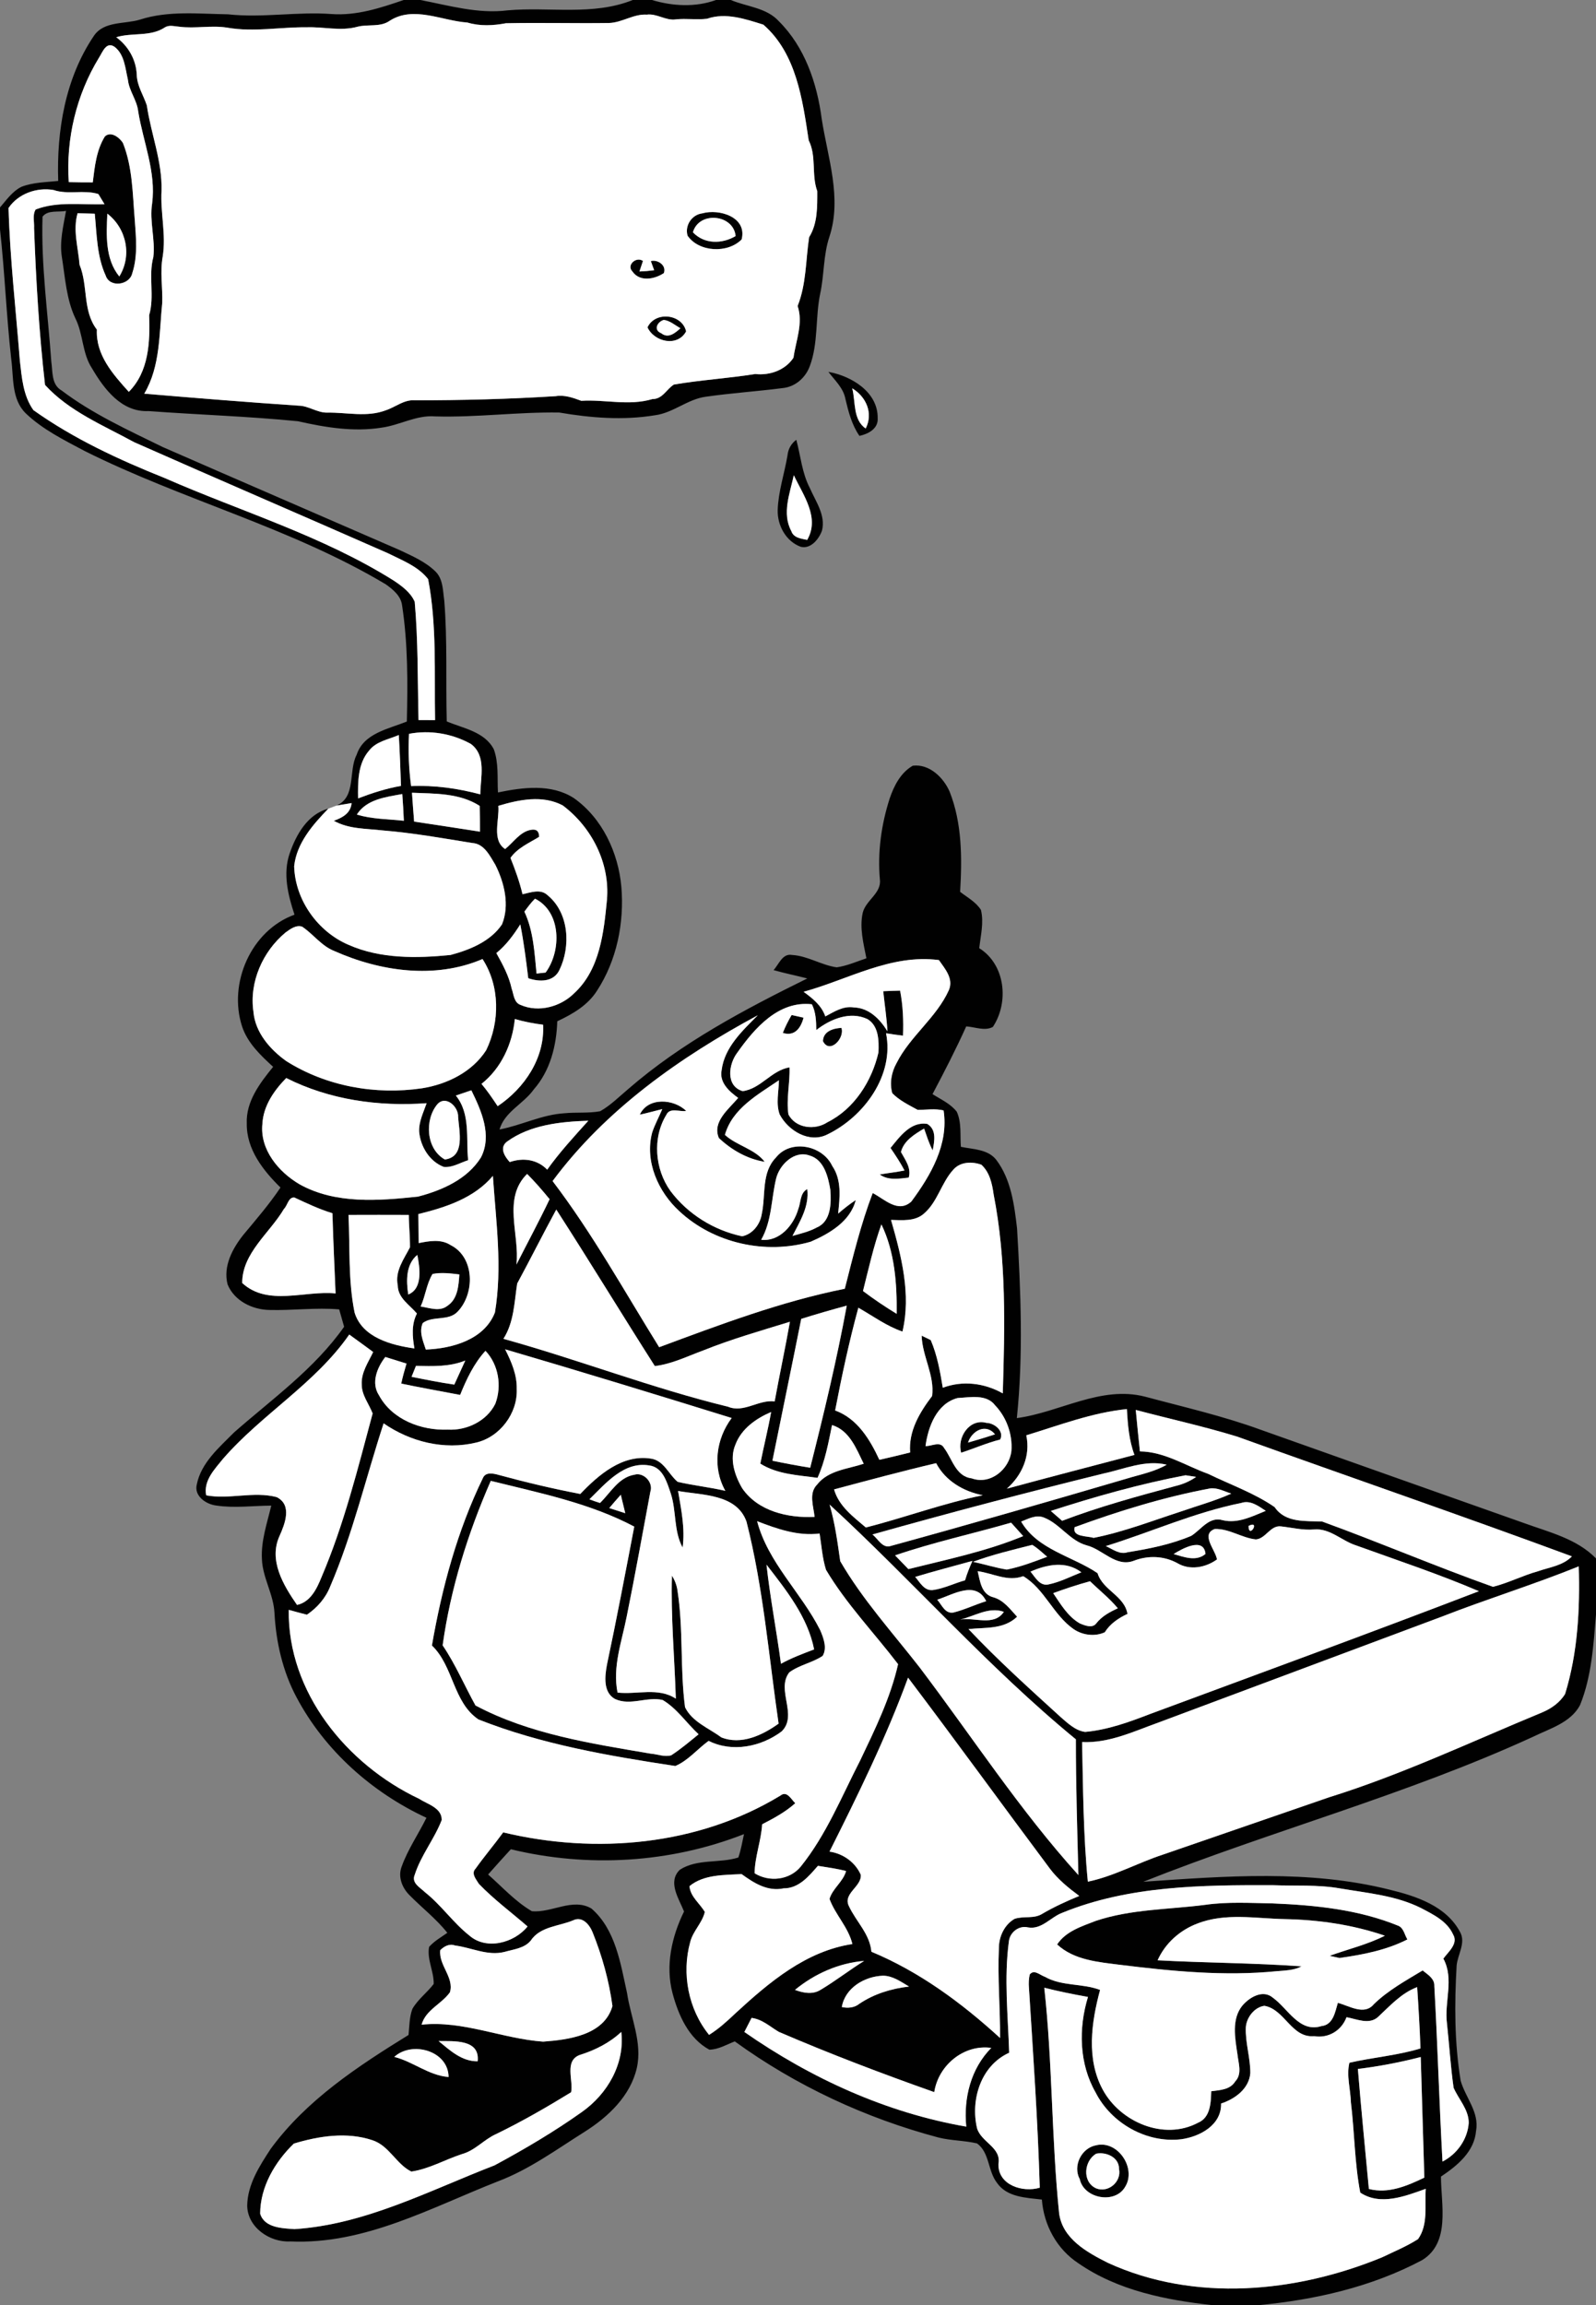 <?xml version="1.0" encoding="UTF-8" ?>
<!DOCTYPE svg PUBLIC "-//W3C//DTD SVG 1.1//EN" "http://www.w3.org/Graphics/SVG/1.1/DTD/svg11.dtd">
<svg width="385pt" height="556pt" viewBox="0 0 385 556" version="1.1" xmlns="http://www.w3.org/2000/svg">
<rect x="0" y="0" width="385" height="556" fill="#808080" stroke="none"/>
<g id="#010101ff">
<path fill="#010101" opacity="1.00" d=" M 97.38 0.00 L 101.40 0.00 C 108.32 1.33 115.29 3.39 122.41 2.50 C 132.46 1.60 143.03 3.87 152.64 0.00 L 157.28 0.00 C 162.29 1.50 167.75 1.80 172.72 0.00 L 176.29 0.00 C 180.16 1.63 184.89 1.84 187.87 5.11 C 194.13 11.33 197.09 20.04 198.21 28.62 C 199.65 37.98 203.17 47.72 200.07 57.12 C 198.59 61.56 198.84 66.31 197.85 70.84 C 196.65 76.61 197.44 82.73 195.34 88.32 C 194.32 91.11 191.83 93.31 188.81 93.60 C 182.64 94.40 176.41 94.80 170.24 95.69 C 165.84 96.28 162.39 99.60 157.97 100.16 C 150.34 101.42 142.50 100.80 134.92 99.50 C 124.93 99.34 114.95 100.72 104.95 100.43 C 100.41 100.07 96.41 102.57 92.01 103.15 C 85.27 104.22 78.46 103.09 71.88 101.60 C 59.91 100.41 47.86 100.04 35.86 99.15 C 29.33 99.47 25.13 93.85 22.18 88.82 C 19.79 85.18 20.11 80.58 18.16 76.74 C 15.99 72.12 15.72 66.94 14.92 61.97 C 14.33 58.23 15.28 54.52 15.93 50.86 C 14.09 51.26 11.56 50.56 10.26 52.26 C 9.88 63.93 11.56 75.56 12.37 87.18 C 12.74 89.63 12.35 92.76 14.86 94.18 C 22.31 99.82 30.88 103.72 39.23 107.81 C 58.25 116.14 77.32 124.35 96.36 132.65 C 99.42 134.10 102.65 135.47 105.10 137.89 C 106.90 139.72 106.83 142.48 107.17 144.85 C 107.95 154.55 107.51 164.29 107.77 174.01 C 111.78 175.67 116.96 176.51 119.13 180.74 C 120.33 184.05 119.93 187.67 120.12 191.13 C 126.13 189.89 133.00 188.98 138.44 192.50 C 145.31 197.36 149.16 205.67 149.89 213.91 C 150.61 222.58 148.79 231.64 144.00 238.97 C 141.78 242.48 138.10 244.60 134.43 246.32 C 134.24 252.21 132.74 258.23 128.77 262.75 C 126.30 266.25 121.75 268.10 120.50 272.42 C 125.77 271.42 130.68 268.85 136.09 268.51 C 138.97 268.22 141.91 268.54 144.77 268.02 C 147.31 266.59 149.38 264.48 151.60 262.62 C 164.45 251.47 179.58 243.48 194.74 235.99 C 192.03 235.29 189.29 234.74 186.60 233.98 C 187.89 232.61 188.73 229.89 191.06 230.33 C 194.84 230.54 198.13 232.79 201.84 233.31 C 204.32 232.96 206.64 231.92 209.00 231.13 C 208.30 227.54 207.31 223.83 208.11 220.17 C 208.83 217.13 212.70 215.44 212.25 212.09 C 211.67 205.51 212.60 198.87 214.61 192.60 C 215.66 189.52 217.26 186.36 220.19 184.68 C 224.18 184.19 227.59 187.52 229.08 190.94 C 232.10 198.59 232.09 207.01 231.61 215.10 C 233.35 216.45 235.42 217.55 236.63 219.46 C 237.37 222.50 236.56 225.65 236.22 228.69 C 242.55 232.65 243.43 241.76 239.51 247.68 C 237.56 248.75 235.18 247.68 233.08 247.56 C 230.58 253.11 227.79 258.52 224.95 263.89 C 226.97 265.18 229.30 266.20 230.80 268.14 C 232.00 270.77 231.57 273.79 231.79 276.60 C 234.70 277.21 238.28 277.15 240.31 279.72 C 243.89 284.43 244.67 290.55 245.34 296.27 C 246.24 311.50 246.87 326.82 245.29 342.03 C 255.66 340.65 265.53 334.12 276.22 336.86 C 285.57 339.37 295.04 341.52 304.14 344.85 C 325.30 352.37 346.47 359.86 367.64 367.35 C 373.68 369.55 380.35 371.11 385.00 375.87 L 385.00 389.41 C 384.38 396.77 383.96 404.35 381.14 411.27 C 378.89 415.49 373.88 416.90 369.86 418.87 C 339.40 432.86 306.90 441.51 275.80 453.86 C 295.56 452.50 315.77 450.89 335.21 455.77 C 341.63 457.32 348.82 459.70 352.16 465.89 C 353.71 468.54 351.62 471.36 351.38 474.08 C 350.85 483.33 350.84 492.68 352.35 501.84 C 353.49 505.89 356.88 509.42 356.07 513.91 C 355.68 518.96 351.51 522.36 347.60 524.97 C 347.61 531.67 349.95 540.91 343.05 545.12 C 330.84 551.62 317.10 554.72 303.40 556.00 L 292.64 556.00 C 281.32 554.76 269.67 552.48 260.13 545.87 C 254.93 542.46 251.79 536.67 251.33 530.51 C 247.53 530.06 242.92 529.97 240.51 526.49 C 238.27 523.64 238.75 519.19 235.69 516.97 C 232.64 516.25 229.45 516.31 226.40 515.55 C 208.79 510.87 192.01 503.06 177.25 492.36 C 175.25 493.14 173.30 494.32 171.11 494.36 C 166.10 491.64 163.65 486.02 162.24 480.77 C 160.47 474.11 162.03 467.09 165.01 461.03 C 163.78 457.94 160.97 453.91 163.99 450.97 C 168.19 448.25 173.53 449.46 178.11 448.01 C 178.74 446.17 179.07 444.25 179.47 442.37 C 161.66 449.36 141.81 450.52 123.23 446.02 C 121.38 448.02 119.56 450.06 117.75 452.11 C 121.18 455.14 124.31 458.63 128.29 460.96 C 133.08 461.43 138.19 457.64 142.69 460.33 C 148.51 465.41 149.69 473.59 151.27 480.74 C 152.16 486.72 155.00 492.64 153.62 498.77 C 152.07 505.51 146.74 510.55 141.10 514.12 C 134.29 518.40 127.72 523.24 120.14 526.11 C 103.98 532.45 87.94 541.42 70.03 540.61 C 65.09 540.89 59.71 537.22 59.63 531.98 C 59.71 526.87 62.60 522.41 65.30 518.28 C 73.91 506.51 86.31 498.37 98.55 490.81 C 98.77 488.70 98.73 486.51 99.49 484.50 C 100.82 482.20 103.03 480.61 104.62 478.51 C 104.69 475.48 102.95 472.60 103.51 469.57 C 104.75 468.17 106.39 467.24 107.91 466.18 C 105.25 462.81 101.83 460.19 98.84 457.15 C 97.01 455.37 95.92 452.64 96.91 450.16 C 98.40 446.01 100.94 442.36 102.87 438.43 C 89.76 432.34 78.35 422.22 71.54 409.39 C 68.19 403.12 66.59 396.08 66.21 389.03 C 65.99 384.51 63.34 380.53 63.18 376.01 C 62.95 371.60 64.43 367.37 65.44 363.14 C 61.00 363.16 56.52 363.79 52.10 363.11 C 49.67 362.79 46.78 360.82 47.47 358.04 C 48.52 352.79 52.87 349.12 56.47 345.48 C 65.68 337.39 75.87 330.15 83.01 320.00 C 82.62 318.60 82.23 317.20 81.82 315.81 C 76.20 315.33 70.58 316.10 64.96 315.95 C 60.85 315.87 56.52 313.75 54.90 309.79 C 53.77 305.42 56.09 301.08 58.76 297.76 C 61.84 294.06 64.99 290.42 67.66 286.42 C 63.46 282.30 59.44 277.19 59.53 270.99 C 59.30 265.67 62.70 261.22 65.89 257.31 C 62.87 254.54 59.73 251.58 58.40 247.58 C 55.00 237.16 60.55 224.42 71.04 220.61 C 69.48 215.89 68.19 210.70 69.88 205.83 C 71.45 201.27 74.21 196.37 79.20 195.04 C 75.46 198.90 71.55 203.36 70.96 208.92 C 71.18 217.05 76.66 224.74 84.12 227.90 C 91.79 231.28 100.51 231.15 108.69 230.33 C 113.32 229.09 118.31 227.08 121.09 222.96 C 122.99 218.32 121.66 212.89 119.48 208.56 C 118.16 206.40 116.79 203.48 113.90 203.32 C 106.73 202.16 99.56 200.88 92.31 200.29 C 88.34 199.82 84.12 200.00 80.53 197.96 C 82.60 197.21 84.61 196.15 84.81 193.69 C 83.90 193.84 82.07 194.15 81.16 194.30 C 86.01 192.21 83.98 185.99 86.04 182.03 C 87.74 176.83 93.71 175.83 98.14 174.02 C 98.36 164.67 98.41 155.26 96.99 145.99 C 96.70 143.71 94.79 142.16 93.04 140.92 C 70.17 127.25 44.05 120.62 20.33 108.73 C 15.41 106.11 10.29 103.59 6.23 99.71 C 2.71 96.28 3.31 90.98 2.70 86.52 C 1.54 76.14 1.15 65.70 0.00 55.33 L 0.00 50.03 C 1.56 48.24 2.97 46.16 5.14 45.07 C 7.97 43.96 11.06 43.96 14.04 43.64 C 13.64 31.51 15.75 18.84 22.66 8.63 C 25.12 5.02 30.07 5.87 33.77 4.73 C 40.63 2.52 47.90 3.35 54.97 3.45 C 63.32 4.37 71.66 2.76 80.02 3.39 C 86.03 3.82 91.79 1.92 97.38 0.00 M 94.01 5.01 C 91.75 6.62 88.80 5.79 86.24 6.45 C 82.21 7.57 78.09 6.44 74.00 6.58 C 67.64 6.51 61.26 7.78 54.93 6.69 C 51.04 6.03 47.10 6.96 43.20 6.44 C 42.04 6.36 40.77 5.93 39.71 6.65 C 36.21 8.92 31.88 7.80 28.04 8.98 C 30.94 11.09 32.83 14.39 32.99 18.00 C 33.04 20.68 34.60 22.95 35.42 25.42 C 36.42 32.31 39.15 38.91 38.97 45.97 C 38.65 51.32 40.12 56.62 39.24 61.94 C 38.58 65.61 39.25 69.30 39.14 72.98 C 38.38 80.39 38.73 88.31 34.80 94.95 C 47.20 96.00 59.60 97.00 72.02 97.84 C 74.46 97.87 76.52 99.58 78.97 99.52 C 83.64 99.44 88.50 100.69 93.02 98.97 C 95.39 98.21 97.44 96.34 100.06 96.55 C 111.40 96.55 122.74 96.26 134.06 95.55 C 136.21 95.20 138.23 95.93 140.22 96.67 C 145.96 96.31 151.72 97.95 157.39 96.25 C 159.82 96.27 160.79 93.86 162.56 92.75 C 169.07 91.64 175.67 91.25 182.19 90.21 C 185.69 90.60 189.43 89.29 191.41 86.28 C 191.99 82.12 193.80 77.98 192.41 73.80 C 194.52 68.51 194.35 62.76 195.18 57.22 C 197.25 53.89 197.15 49.90 197.15 46.12 C 195.69 42.13 197.02 37.73 195.08 33.85 C 193.59 24.01 192.10 12.89 184.15 5.95 C 179.84 4.60 175.06 2.95 170.57 4.52 C 168.08 4.83 165.54 4.40 163.03 4.68 C 160.58 5.03 158.47 3.21 156.02 3.53 C 152.81 3.33 150.08 5.45 146.93 5.55 C 138.64 5.67 130.34 5.43 122.05 5.61 C 118.94 6.19 115.81 6.35 112.75 5.44 C 106.59 5.03 99.78 1.31 94.01 5.01 M 23.87 13.93 C 18.42 22.87 15.88 33.48 16.59 43.92 C 18.52 43.96 20.45 43.99 22.38 43.98 C 22.85 40.19 23.24 36.23 25.30 32.91 C 26.76 31.56 28.78 33.15 29.64 34.45 C 31.99 40.31 31.98 46.71 32.50 52.91 C 32.81 57.22 33.28 61.73 31.90 65.92 C 31.25 68.78 26.48 69.46 25.50 66.48 C 23.36 61.81 23.35 56.56 22.86 51.55 C 21.48 51.50 20.10 51.45 18.72 51.42 C 17.53 55.51 18.87 59.72 19.19 63.85 C 21.29 68.94 19.87 74.93 23.37 79.50 C 23.08 85.62 27.25 90.27 31.07 94.51 C 35.93 89.63 36.21 82.48 35.98 76.03 C 37.34 71.41 35.74 66.62 36.99 62.00 C 37.50 57.69 36.01 53.38 36.70 49.06 C 37.68 41.45 34.54 34.27 33.34 26.89 C 33.05 24.15 31.13 21.94 30.85 19.20 C 30.21 16.47 30.04 13.14 27.63 11.29 C 25.61 9.92 24.73 12.61 23.87 13.93 M 2.06 50.17 C 2.41 62.45 3.83 74.71 4.79 86.96 C 5.25 91.05 5.59 95.47 8.06 98.92 C 17.77 105.83 28.67 110.87 39.71 115.29 C 58.19 123.40 77.79 129.23 94.98 140.03 C 96.97 141.37 99.05 142.87 100.04 145.14 C 100.88 154.62 100.73 164.16 100.96 173.67 C 102.29 173.67 103.62 173.68 104.95 173.68 C 104.74 162.36 105.42 150.88 103.28 139.69 C 100.85 136.57 96.99 135.15 93.57 133.43 C 73.19 124.45 52.72 115.67 32.36 106.65 C 24.92 102.58 16.65 99.21 10.86 92.84 C 9.43 80.27 8.68 67.63 8.22 54.99 C 8.31 53.52 7.78 51.85 8.61 50.52 C 13.89 48.50 19.69 49.46 25.21 49.25 C 24.84 48.64 24.10 47.41 23.73 46.80 C 20.15 45.70 16.44 47.02 12.92 45.83 C 8.89 45.13 4.38 46.71 2.06 50.17 M 25.89 51.53 C 25.66 56.67 25.32 62.42 28.78 66.68 C 31.89 61.66 30.51 55.08 25.89 51.53 M 98.67 176.99 C 98.44 181.20 98.62 185.42 99.17 189.60 C 104.82 189.35 110.41 190.14 115.86 191.59 C 115.89 187.53 117.42 182.31 113.60 179.44 C 109.09 176.93 103.75 176.02 98.67 176.99 M 89.03 181.04 C 86.29 184.19 86.32 188.62 86.38 192.56 C 89.74 191.28 93.17 190.17 96.73 189.55 C 96.58 185.46 96.45 181.36 96.20 177.28 C 93.75 178.35 90.76 178.79 89.03 181.04 M 86.08 196.46 C 89.76 197.59 93.64 197.54 97.42 197.96 C 97.33 195.81 97.20 193.66 97.04 191.51 C 93.08 192.26 88.47 192.73 86.08 196.46 M 99.38 191.20 C 99.54 193.52 99.71 195.84 99.90 198.16 C 105.19 198.97 110.49 199.74 115.78 200.59 C 115.78 198.51 115.77 196.44 115.71 194.37 C 110.85 191.25 104.93 191.43 99.38 191.20 M 120.21 194.36 C 120.52 197.72 118.55 202.60 121.85 204.78 C 123.85 203.21 125.41 200.62 128.06 200.15 C 129.39 199.90 130.05 200.46 130.05 201.84 C 127.60 203.35 124.85 204.49 123.14 206.92 C 124.29 209.78 125.33 212.68 126.05 215.68 C 128.01 215.27 130.37 214.30 132.07 215.90 C 137.28 220.14 137.73 228.25 134.94 233.97 C 133.54 236.91 130.10 236.86 127.43 235.94 C 126.91 231.59 126.35 227.25 125.51 222.95 C 123.89 225.50 122.10 227.96 119.73 229.87 C 121.25 232.59 122.76 235.37 123.43 238.45 C 123.94 239.85 123.94 241.81 125.61 242.39 C 129.94 244.28 135.28 242.82 138.55 239.52 C 144.73 233.82 145.66 224.85 146.42 216.96 C 147.15 208.13 142.71 199.49 135.75 194.26 C 130.91 191.69 125.19 192.86 120.21 194.36 M 126.50 219.88 C 128.69 224.56 128.93 229.75 129.43 234.81 C 129.97 234.75 131.07 234.63 131.62 234.57 C 135.45 229.35 135.44 219.95 129.06 216.75 C 128.10 217.70 127.30 218.79 126.50 219.88 M 68.89 224.90 C 63.38 229.47 60.08 236.87 61.14 244.05 C 61.57 249.03 65.14 253.12 69.05 255.92 C 78.70 262.01 90.58 264.14 101.81 262.48 C 107.84 261.52 113.90 258.57 117.28 253.30 C 120.61 246.44 120.61 237.81 116.40 231.31 C 104.94 236.22 91.73 234.31 80.63 229.37 C 77.54 228.15 75.58 225.30 72.88 223.50 C 71.41 223.02 70.02 224.09 68.89 224.90 M 193.85 239.21 C 196.02 240.79 198.19 242.51 199.09 245.15 C 201.22 244.03 203.40 242.57 205.95 242.98 C 209.62 243.08 212.28 245.80 214.08 248.74 C 213.89 245.50 213.40 242.29 213.06 239.07 C 214.42 239.01 215.77 238.96 217.13 238.93 C 217.82 242.50 217.97 246.16 217.83 249.79 C 216.46 249.63 215.09 249.44 213.74 249.21 C 215.77 259.31 208.45 269.32 199.62 273.60 C 195.25 275.84 190.16 272.74 188.08 268.80 C 187.12 266.15 187.87 263.28 187.90 260.55 C 182.81 264.03 176.67 267.34 174.87 273.72 C 177.77 276.36 182.06 277.08 184.47 280.22 C 180.27 279.54 176.49 277.37 173.42 274.49 C 171.72 270.57 175.84 267.48 178.07 264.80 C 175.92 263.26 173.49 261.10 174.07 258.15 C 174.75 252.61 179.08 248.62 182.80 244.87 C 164.06 254.97 146.11 267.59 133.30 284.86 C 142.93 297.51 150.63 311.45 159.01 324.93 C 173.69 319.48 188.39 313.92 203.79 310.83 C 205.77 303.06 207.66 295.25 210.52 287.75 C 213.37 289.21 216.65 292.70 219.84 289.80 C 224.51 283.50 228.89 275.99 227.62 267.82 C 225.55 267.33 223.45 267.69 221.37 267.69 C 219.23 266.51 216.96 265.43 215.24 263.66 C 214.55 261.22 215.06 258.56 216.29 256.38 C 219.57 249.88 225.90 245.46 228.90 238.79 C 230.07 236.04 227.95 233.66 226.49 231.56 C 214.93 230.04 204.60 236.26 193.85 239.21 M 177.87 253.87 C 175.76 256.61 174.97 261.93 179.15 263.17 C 183.52 262.62 186.07 258.15 190.45 257.44 C 190.60 261.22 189.63 265.01 190.19 268.78 C 191.93 272.16 196.61 272.67 199.61 270.67 C 206.08 267.45 210.33 260.73 211.91 253.83 C 212.03 251.02 211.99 247.45 209.27 245.80 C 205.06 243.81 200.33 245.78 196.91 248.44 C 196.89 246.32 196.82 244.15 195.85 242.22 C 187.81 241.31 182.04 247.97 177.87 253.87 M 124.19 245.78 C 123.60 251.76 120.93 257.64 116.15 261.42 C 117.58 263.12 118.82 264.95 120.05 266.80 C 126.53 262.46 131.44 255.19 131.01 247.15 C 128.70 246.86 126.42 246.43 124.19 245.78 M 69.05 260.01 C 66.12 263.00 63.54 266.69 63.30 271.01 C 62.63 277.25 67.20 282.69 72.30 285.66 C 80.96 290.47 91.34 289.62 100.83 288.61 C 106.63 287.10 112.73 284.43 116.02 279.16 C 118.77 273.82 116.11 267.87 113.70 262.97 C 112.45 263.38 111.21 263.81 109.97 264.24 C 113.55 268.68 112.38 274.57 112.93 279.83 C 111.00 280.43 109.13 281.66 107.05 281.45 C 103.60 280.13 101.42 276.53 101.11 272.94 C 101.01 270.52 102.15 268.31 102.91 266.08 C 91.33 266.93 79.49 265.27 69.05 260.01 M 105.52 266.31 C 102.35 270.09 102.78 277.15 107.32 279.66 C 112.28 279.00 110.76 272.90 110.51 269.40 C 110.64 266.95 107.57 264.08 105.52 266.31 M 122.31 275.34 C 120.39 276.80 121.72 278.91 122.96 280.28 C 126.17 279.17 129.58 279.61 132.00 282.11 C 134.99 277.91 138.48 274.13 141.92 270.31 C 135.20 270.53 127.90 271.28 122.31 275.34 M 230.03 282.04 C 227.06 285.23 226.20 289.92 222.81 292.77 C 220.64 294.63 217.59 294.29 214.94 294.23 C 217.43 302.90 219.83 312.16 217.70 321.16 C 213.85 319.84 210.56 317.40 207.06 315.41 C 204.83 323.58 203.06 331.87 201.46 340.19 C 206.82 342.14 209.85 347.19 212.13 352.09 C 214.61 351.54 217.08 350.93 219.55 350.32 C 219.15 345.12 221.85 340.66 224.85 336.70 C 225.50 331.72 222.46 327.08 222.33 322.15 C 222.88 322.42 223.97 322.94 224.52 323.21 C 226.09 326.87 226.78 330.81 227.43 334.71 C 232.23 332.90 237.49 333.57 241.90 336.07 C 242.38 320.06 242.80 303.87 239.69 288.08 C 239.33 285.48 238.75 282.77 236.74 280.92 C 234.52 280.11 231.71 280.18 230.03 282.04 M 100.92 292.82 C 100.95 295.15 100.99 297.48 101.00 299.82 C 103.54 299.31 106.37 298.79 108.69 300.30 C 114.56 303.24 114.58 312.02 110.38 316.37 C 108.17 318.70 104.41 317.28 101.98 319.10 C 101.03 321.25 102.07 323.45 102.72 325.50 C 109.11 325.25 116.83 323.12 119.39 316.56 C 121.22 305.64 119.64 294.56 118.90 283.61 C 114.36 288.99 107.52 291.20 100.92 292.82 M 124.58 305.00 C 127.24 299.74 130.05 294.55 132.58 289.23 C 130.85 287.12 129.08 285.06 127.15 283.14 C 121.15 289.07 125.41 297.74 124.58 305.00 M 68.49 291.59 C 65.07 297.40 58.40 302.23 58.43 309.45 C 64.62 315.13 73.52 311.21 80.95 311.96 C 80.68 305.52 80.38 299.07 80.19 292.62 C 77.01 291.65 74.02 290.23 71.02 288.83 C 69.56 288.69 69.37 290.76 68.49 291.59 M 134.19 291.73 C 130.98 297.64 127.96 303.66 124.76 309.58 C 124.05 314.11 124.01 318.88 121.44 322.91 C 139.63 327.96 157.28 334.81 175.64 339.29 C 179.45 340.85 182.95 337.53 186.87 338.00 C 188.04 331.59 189.42 325.22 190.55 318.80 C 183.56 320.95 176.50 322.96 169.70 325.69 C 165.84 327.10 162.09 328.99 157.96 329.48 C 149.97 316.94 142.25 304.23 134.19 291.73 M 84.07 293.03 C 84.44 300.88 83.96 308.85 85.54 316.59 C 87.40 322.62 94.43 324.45 99.97 325.23 C 99.48 322.40 99.21 319.46 100.57 316.81 C 98.81 314.72 95.98 313.08 95.95 310.03 C 95.22 306.59 97.43 303.69 98.90 300.83 C 98.93 298.23 98.62 295.63 98.62 293.03 C 93.77 293.01 88.92 293.01 84.07 293.03 M 212.62 295.31 C 210.73 300.55 209.54 305.99 208.18 311.38 C 210.79 313.35 213.51 315.18 216.30 316.88 C 216.39 309.58 215.84 301.97 212.62 295.31 M 98.48 312.22 C 102.06 310.79 101.27 305.73 100.67 302.67 C 97.87 304.96 97.98 308.97 98.48 312.22 M 104.34 307.27 C 102.89 309.64 102.64 312.58 101.47 315.11 C 103.56 315.42 106.06 316.45 107.93 314.95 C 110.44 313.29 110.62 310.08 110.81 307.38 C 108.66 307.13 106.48 306.84 104.34 307.27 M 193.28 318.10 C 191.01 329.51 188.63 340.90 186.33 352.31 C 189.35 352.94 192.39 353.51 195.44 354.00 C 198.72 341.05 201.84 328.05 204.26 314.91 C 200.58 315.90 196.91 316.96 193.28 318.10 M 84.25 321.88 C 76.03 333.72 63.16 341.07 53.80 351.85 C 51.77 354.37 49.04 357.12 49.74 360.66 C 55.39 361.70 61.15 359.63 66.73 361.08 C 70.53 362.96 68.75 367.51 67.44 370.44 C 64.74 376.32 68.35 382.33 71.65 387.09 C 74.87 386.41 76.41 383.22 77.53 380.45 C 82.98 367.72 86.30 354.24 89.89 340.91 C 89.00 338.59 87.25 336.51 87.26 333.92 C 87.10 331.04 88.84 328.57 90.02 326.09 C 88.10 324.68 86.18 323.26 84.25 321.88 M 121.85 325.44 C 123.36 328.42 124.74 331.60 124.65 335.01 C 124.90 340.89 120.57 346.62 114.84 347.94 C 107.16 349.80 98.96 347.74 92.54 343.30 C 88.25 356.41 85.11 369.94 79.65 382.65 C 78.54 385.46 76.52 387.76 74.04 389.45 C 72.57 389.08 71.11 388.69 69.66 388.28 C 69.35 408.17 83.72 425.63 101.07 433.83 C 103.11 435.16 106.57 436.00 106.56 438.95 C 104.80 443.54 101.55 447.46 100.05 452.16 C 99.17 454.18 101.36 455.24 102.56 456.42 C 106.46 459.51 109.29 463.72 113.20 466.81 C 117.31 470.44 124.06 468.62 127.26 464.64 C 123.34 461.23 119.12 458.12 115.52 454.37 C 114.89 453.30 113.56 451.87 114.72 450.70 C 116.84 447.71 119.23 444.91 121.39 441.95 C 143.72 447.31 168.40 445.14 188.25 433.08 C 189.85 431.80 190.86 434.01 191.84 434.91 C 189.47 437.04 186.66 438.55 183.85 440.00 C 183.61 443.99 182.09 447.79 182.03 451.81 C 185.57 454.01 190.48 453.48 193.17 450.19 C 199.34 442.52 203.03 433.28 207.50 424.60 C 211.07 417.10 214.81 409.52 216.64 401.38 C 210.85 393.79 204.14 386.85 199.25 378.62 C 198.37 375.78 198.17 372.79 197.71 369.87 C 192.45 370.53 187.46 368.75 182.64 366.90 C 185.28 376.91 193.28 384.11 197.84 393.15 C 198.65 395.02 199.59 397.51 198.44 399.39 C 195.93 401.06 192.82 401.56 190.39 403.37 C 187.15 407.58 192.54 413.64 188.57 417.59 C 183.61 421.31 176.64 422.74 170.94 419.88 C 168.24 421.83 165.99 424.64 162.91 425.94 C 146.83 423.50 130.61 420.72 115.41 414.71 C 109.27 410.56 109.43 401.89 104.19 396.88 C 106.60 382.98 110.31 369.20 116.50 356.47 C 117.15 354.94 119.07 355.39 120.32 355.74 C 126.81 357.51 133.37 359.06 139.98 360.33 C 144.37 355.73 150.12 350.74 156.96 351.79 C 160.15 352.21 161.28 355.60 163.48 357.41 C 167.28 358.28 171.17 358.70 174.97 359.57 C 171.81 353.96 172.71 347.07 176.50 342.01 C 158.32 336.37 140.11 330.79 121.85 325.44 M 111.00 336.44 C 106.26 335.54 101.51 334.69 96.79 333.71 C 97.13 332.07 97.59 330.47 98.06 328.88 C 96.35 328.34 94.65 327.81 92.95 327.29 C 90.96 329.83 89.46 333.56 91.43 336.54 C 94.60 342.41 101.60 345.05 108.01 344.81 C 112.59 345.06 117.41 342.77 119.49 338.56 C 121.09 334.29 120.28 329.17 117.11 325.80 C 114.32 328.86 112.53 332.64 111.00 336.44 M 100.34 329.44 C 100.08 330.10 99.54 331.41 99.28 332.07 C 102.70 332.76 106.13 333.45 109.59 333.95 C 110.46 332.01 111.37 330.09 112.24 328.15 C 108.42 329.70 104.37 329.51 100.34 329.44 M 223.26 348.78 C 224.73 348.84 226.81 347.49 227.74 349.24 C 229.73 351.86 230.53 356.09 234.40 356.56 C 238.89 358.21 243.50 354.39 243.98 349.94 C 244.28 345.95 242.81 341.84 240.04 338.94 C 237.95 336.18 233.99 337.03 231.00 337.19 C 225.96 338.51 223.88 344.12 223.26 348.78 M 247.57 346.18 C 248.63 351.10 246.55 355.81 242.88 359.05 C 253.12 356.27 263.40 353.62 273.66 350.91 C 272.34 347.37 272.04 343.58 271.84 339.85 C 263.45 340.71 255.57 343.74 247.57 346.18 M 273.98 340.06 C 274.29 343.39 274.62 346.72 274.98 350.06 C 280.92 350.13 286.01 353.53 291.45 355.48 C 296.80 358.09 302.58 360.11 307.48 363.50 C 310.08 367.35 314.92 366.79 318.95 366.98 C 332.76 372.00 346.31 377.80 360.15 382.72 C 363.87 381.79 367.31 379.99 371.00 378.97 C 373.81 377.98 377.02 377.62 379.19 375.38 C 352.38 365.47 325.33 356.17 298.42 346.49 C 290.37 344.02 282.12 342.22 273.98 340.06 M 177.42 348.39 C 175.91 351.89 177.22 355.86 179.05 358.97 C 182.89 364.54 190.11 366.16 196.50 365.86 C 196.25 363.28 195.01 360.17 197.12 358.05 C 199.80 354.62 204.49 354.32 208.35 353.04 C 206.57 349.43 204.95 345.01 200.71 343.71 C 199.83 348.02 199.05 352.40 197.21 356.44 C 192.52 355.78 187.54 355.62 183.41 353.01 C 184.23 348.85 185.28 344.73 186.02 340.56 C 182.41 342.10 178.87 344.57 177.42 348.39 M 142.19 361.61 C 143.03 361.94 143.88 362.24 144.74 362.50 C 147.30 360.02 149.22 356.31 153.06 355.68 C 155.29 355.03 157.67 357.58 156.88 359.80 C 155.01 369.85 153.20 379.91 151.17 389.93 C 149.99 395.94 147.71 402.05 148.97 408.23 C 153.66 408.76 158.80 406.90 163.03 409.70 C 162.72 399.81 161.80 389.91 162.09 380.03 C 162.85 381.22 163.31 382.52 163.47 383.92 C 164.87 393.14 164.03 402.53 165.25 411.76 C 166.96 415.31 170.98 416.79 173.99 419.03 C 178.80 420.95 183.92 418.52 187.82 415.72 C 185.45 399.46 184.14 382.97 180.08 367.02 C 177.70 360.29 169.36 360.65 163.57 359.61 C 164.33 364.10 165.29 368.67 164.67 373.26 C 162.48 369.25 163.20 364.44 161.80 360.18 C 160.89 357.51 159.89 353.83 156.56 353.44 C 150.50 352.45 146.07 357.81 142.19 361.61 M 201.20 359.23 C 202.35 363.27 205.82 365.82 208.86 368.41 C 218.32 366.02 227.50 362.56 237.08 360.64 C 232.42 359.73 228.08 357.19 225.82 352.90 C 217.57 354.84 209.39 357.04 201.20 359.23 M 266.23 355.39 C 247.56 359.98 228.97 364.90 210.45 370.10 C 211.83 371.14 212.89 373.60 214.97 372.84 C 233.95 367.64 252.86 362.18 271.74 356.64 C 275.01 355.64 278.44 355.00 281.44 353.27 C 276.23 352.03 271.24 354.32 266.23 355.39 M 253.48 364.42 C 254.38 365.22 255.29 366.01 256.21 366.80 C 265.14 363.40 274.36 360.89 283.57 358.41 C 285.35 357.98 287.04 357.27 288.54 356.21 C 287.90 356.11 286.62 355.92 285.98 355.82 C 274.96 357.91 264.15 360.97 253.48 364.42 M 118.39 357.17 C 112.86 369.81 108.68 383.16 106.78 396.84 C 109.88 401.42 112.03 406.52 114.70 411.34 C 127.72 418.26 142.58 420.51 156.96 422.96 C 158.60 423.08 160.28 423.83 161.92 423.36 C 164.25 421.84 166.37 420.04 168.52 418.29 C 165.60 415.58 163.31 412.07 159.85 410.02 C 156.07 409.13 152.06 411.50 148.36 409.78 C 145.45 408.18 145.90 404.28 146.41 401.53 C 148.76 390.45 150.87 379.32 153.00 368.20 C 142.19 362.49 130.14 360.09 118.39 357.17 M 259.23 368.34 C 258.59 370.77 262.25 370.41 263.81 370.92 C 271.00 369.50 277.85 366.83 284.80 364.58 C 288.88 363.15 293.07 362.02 297.02 360.24 C 295.37 359.72 293.75 358.80 291.99 358.98 C 280.80 361.07 269.90 364.43 259.23 368.34 M 146.97 363.73 C 148.26 364.14 149.54 364.56 150.83 364.97 C 150.47 363.49 150.11 362.00 149.75 360.52 C 148.80 361.57 147.88 362.65 146.97 363.73 M 299.42 362.50 C 288.17 364.76 277.66 369.52 266.75 372.90 C 268.41 373.62 270.08 375.04 272.02 374.38 C 277.24 373.55 282.47 372.50 287.36 370.43 C 289.78 368.92 291.66 365.68 294.97 366.66 C 298.63 367.52 302.05 365.73 305.34 364.40 C 303.60 363.26 301.62 361.74 299.42 362.50 M 200.12 362.89 C 201.42 367.35 202.03 371.95 202.69 376.54 C 208.04 385.77 215.28 393.74 221.82 402.13 C 234.51 418.89 246.01 436.63 260.14 452.24 C 259.86 441.33 259.52 430.43 259.53 419.51 C 238.34 402.12 220.25 381.42 200.12 362.89 M 246.33 366.99 C 250.30 373.79 258.63 375.29 264.76 379.43 C 266.03 383.59 271.21 384.83 271.98 389.25 C 269.79 390.28 267.80 391.62 266.50 393.69 C 264.10 394.79 261.14 394.40 258.99 392.93 C 254.09 389.53 251.97 383.22 246.83 380.16 C 243.03 381.57 239.58 379.44 235.84 378.96 C 236.42 381.36 236.73 384.51 239.60 385.24 C 242.12 385.94 243.66 388.11 245.35 389.94 C 242.10 393.04 237.72 392.48 233.63 392.92 C 240.66 400.38 248.29 407.24 255.87 414.15 C 257.59 415.64 259.43 417.41 261.77 417.72 C 267.20 417.23 272.37 415.35 277.42 413.40 C 303.88 403.59 330.40 393.90 356.75 383.78 C 347.06 379.63 337.04 376.32 327.14 372.74 C 323.69 371.65 320.84 368.56 317.02 368.89 C 314.32 369.13 311.69 368.45 309.04 368.15 C 306.44 367.81 305.36 371.12 302.95 371.29 C 299.53 370.93 296.53 368.65 293.03 368.78 C 289.55 370.06 293.20 373.79 293.57 376.12 C 290.82 378.10 287.01 378.82 283.98 377.00 C 280.76 375.24 276.92 375.12 273.51 376.44 C 269.22 378.08 266.03 373.71 262.16 372.73 C 258.05 371.61 255.72 367.54 251.83 366.02 C 249.93 365.25 248.07 366.32 246.33 366.99 M 215.92 375.14 C 217.00 376.23 218.04 377.35 219.13 378.45 C 228.44 376.12 237.92 374.18 246.82 370.49 C 245.85 369.40 244.88 368.32 243.91 367.25 C 234.59 369.94 225.10 371.99 215.92 375.14 M 301.18 368.04 C 301.21 371.36 304.17 366.50 301.18 368.04 M 234.72 376.69 C 237.44 377.27 240.11 378.11 242.85 378.57 C 246.20 377.91 249.42 376.68 252.60 375.47 C 251.42 374.49 250.33 373.38 249.00 372.61 C 244.20 373.82 239.37 374.97 234.72 376.69 M 283.11 374.82 C 285.57 375.52 288.55 376.71 290.80 374.79 C 290.38 370.63 285.17 373.52 283.11 374.82 M 220.77 380.33 C 221.93 381.65 222.91 383.69 224.99 383.51 C 227.70 383.14 230.18 381.88 232.80 381.15 C 233.27 379.54 233.90 377.99 234.58 376.47 C 229.98 377.76 225.35 378.94 220.77 380.33 M 248.58 379.06 C 249.74 380.40 250.80 382.63 252.96 382.14 C 255.71 381.57 258.25 380.26 260.86 379.22 C 257.12 376.39 252.53 377.33 248.58 379.06 M 184.90 377.38 C 185.78 385.38 187.32 393.30 188.39 401.28 C 190.95 399.87 193.68 398.85 196.39 397.82 C 194.83 389.96 189.67 383.55 184.90 377.38 M 347.77 389.93 C 325.01 398.44 302.24 406.94 279.47 415.45 C 273.49 417.59 267.55 420.46 261.03 420.17 C 261.27 431.40 261.32 442.65 262.42 453.84 C 268.73 452.52 274.39 449.33 280.47 447.33 C 293.84 442.73 307.20 438.11 320.57 433.50 C 338.23 428.00 354.96 420.06 372.02 413.01 C 374.22 412.09 376.31 410.62 377.55 408.55 C 380.60 398.62 381.15 388.12 380.84 377.79 C 369.95 382.20 358.71 385.65 347.77 389.93 M 254.06 384.25 C 255.87 386.92 257.58 389.88 260.47 391.54 C 261.62 392.03 263.48 392.80 264.42 391.58 C 265.77 389.83 267.69 388.80 269.65 387.90 C 267.64 385.50 265.19 383.54 262.94 381.38 C 259.94 382.21 256.98 383.17 254.06 384.25 M 226.09 385.83 C 227.19 387.07 227.97 389.29 230.01 388.92 C 232.71 388.25 235.23 387.00 237.90 386.19 C 235.39 381.07 229.90 384.61 226.09 385.83 M 231.60 390.64 C 235.14 389.98 239.73 392.35 242.16 388.76 C 238.56 387.45 235.05 389.83 231.60 390.64 M 219.05 404.63 C 213.77 419.07 206.98 432.87 200.10 446.59 C 203.34 447.04 206.33 449.16 207.64 452.17 C 207.92 455.06 203.16 456.70 204.83 459.84 C 206.57 463.52 209.83 466.47 210.21 470.74 C 221.82 475.57 232.01 483.10 241.24 491.54 C 241.30 484.33 240.62 477.12 240.96 469.91 C 240.95 467.11 242.27 464.24 244.73 462.81 C 246.93 462.05 249.48 462.89 251.50 461.54 C 254.34 459.89 257.32 458.53 260.35 457.28 C 257.76 455.36 255.22 453.31 253.27 450.71 C 241.82 435.38 230.59 419.89 219.05 404.63 M 197.30 450.02 C 195.12 452.53 192.69 455.47 189.03 455.45 C 185.14 456.27 181.85 454.15 178.89 452.01 C 174.65 452.26 169.78 452.07 166.32 454.92 C 166.54 457.48 168.80 459.05 170.02 461.14 C 169.42 463.77 167.17 465.73 166.50 468.39 C 164.39 475.99 166.04 484.63 171.05 490.79 C 173.42 489.31 175.48 487.42 177.50 485.50 C 185.55 478.10 194.41 470.58 205.62 468.88 C 204.64 464.82 201.50 461.82 200.10 458.00 C 200.84 455.46 203.39 453.87 204.10 451.26 C 201.86 450.70 199.57 450.38 197.30 450.02 M 256.31 461.32 C 253.45 462.36 251.31 465.45 247.99 464.87 C 245.83 464.33 243.64 466.02 243.38 468.17 C 242.17 477.11 243.16 486.13 243.44 495.10 C 236.60 498.18 234.06 506.47 235.70 513.35 C 236.76 516.76 241.60 517.91 240.85 521.96 C 240.75 527.03 246.69 528.88 250.82 527.65 C 250.35 511.57 249.23 495.51 248.21 479.46 C 248.11 478.37 248.17 477.30 248.39 476.25 C 249.41 474.85 250.95 476.43 252.08 476.79 C 256.17 479.11 261.08 478.31 265.37 479.95 C 263.27 487.72 262.00 496.59 266.01 503.99 C 270.23 511.82 280.78 516.35 288.98 511.99 C 292.01 510.73 292.09 507.16 292.19 504.38 C 294.27 504.11 296.74 504.04 297.97 502.02 C 299.71 500.20 298.73 497.60 298.50 495.43 C 297.93 491.58 297.03 487.00 299.70 483.72 C 301.42 481.71 304.66 479.76 307.07 481.84 C 310.68 484.43 313.45 490.35 318.76 488.67 C 321.62 488.37 322.05 485.28 322.73 483.07 C 325.48 483.78 329.09 486.18 331.39 483.41 C 334.84 480.04 339.09 477.72 343.18 475.25 C 344.39 476.24 346.10 477.20 346.00 479.03 C 346.79 493.13 347.19 507.25 347.97 521.35 C 351.49 519.53 354.01 516.01 354.30 512.02 C 354.30 508.78 351.87 506.35 350.65 503.55 C 349.92 498.41 349.61 493.21 349.05 488.05 C 348.36 482.83 350.84 477.32 348.18 472.40 C 349.36 470.76 351.85 468.78 350.53 466.58 C 349.08 463.34 345.71 461.74 342.75 460.18 C 336.69 457.16 329.85 456.59 323.28 455.47 C 317.90 454.51 312.42 454.91 306.99 454.69 C 289.95 454.64 272.33 454.79 256.31 461.32 M 128.03 468.05 C 126.51 469.92 123.88 470.15 121.70 470.78 C 117.63 471.81 113.74 469.73 109.75 469.23 C 108.41 468.73 107.14 469.42 106.20 470.36 C 105.78 473.98 109.59 476.93 108.54 480.51 C 106.53 483.37 102.71 484.71 101.70 488.33 C 111.75 487.28 121.14 491.71 131.02 492.42 C 137.19 491.96 145.74 490.86 147.74 483.84 C 146.92 477.74 145.25 471.75 142.95 466.05 C 142.20 464.18 140.45 462.07 138.22 463.18 C 134.76 464.62 130.29 464.64 128.03 468.05 M 191.77 479.94 C 193.74 480.68 196.04 481.13 197.94 479.93 C 201.56 477.78 204.88 475.16 208.46 472.95 C 202.35 473.45 196.49 476.05 191.77 479.94 M 203.07 484.08 C 204.54 484.39 206.08 484.27 207.30 483.29 C 210.87 480.88 215.03 479.63 219.28 479.13 C 217.33 477.99 215.36 476.53 213.01 476.52 C 208.60 476.66 203.85 479.43 203.07 484.08 M 251.91 479.42 C 253.91 497.50 253.63 515.73 255.49 533.82 C 256.30 539.98 262.24 543.25 267.25 545.77 C 288.11 555.33 312.62 553.00 333.40 544.44 C 336.32 543.04 339.33 541.79 342.07 540.05 C 344.56 536.57 343.66 531.94 343.93 527.92 C 338.99 529.69 332.97 532.07 328.13 528.83 C 326.76 521.70 326.76 514.34 325.88 507.12 C 325.79 503.93 324.76 500.65 325.51 497.51 C 331.18 496.21 337.06 495.77 342.66 494.06 C 342.48 489.12 342.19 484.19 341.86 479.27 C 338.04 480.70 335.32 483.77 332.41 486.48 C 330.26 488.42 327.25 486.96 324.82 486.53 C 323.60 489.77 320.45 491.67 316.99 491.10 C 311.55 491.58 309.92 484.62 305.00 483.78 C 302.61 484.11 300.70 486.57 300.53 488.95 C 300.37 492.68 301.64 496.30 301.61 500.03 C 301.30 503.80 297.89 506.26 294.56 507.35 C 294.68 512.54 289.47 515.32 284.99 515.96 C 276.64 516.97 268.09 512.14 264.30 504.70 C 260.30 497.74 260.14 489.19 262.45 481.64 C 258.91 481.01 255.39 480.30 251.91 479.42 M 181.30 486.70 C 180.71 487.82 180.13 488.95 179.56 490.09 C 195.62 501.26 213.74 509.57 233.09 512.92 C 232.41 506.04 234.18 498.94 239.12 493.93 C 232.50 493.02 226.36 498.12 225.37 504.60 C 212.73 500.13 200.18 495.36 187.86 490.06 C 185.74 488.80 183.85 487.01 181.30 486.70 M 139.81 495.65 C 136.09 497.09 138.34 501.72 137.77 504.63 C 131.88 508.24 125.90 511.69 119.68 514.71 C 116.75 516.01 114.63 518.66 111.48 519.53 C 107.37 520.86 103.52 523.13 99.23 523.76 C 95.59 521.98 93.89 517.51 89.84 516.20 C 83.71 514.13 76.93 515.18 70.88 517.01 C 66.33 521.42 62.78 527.43 62.76 533.92 C 63.80 537.35 68.09 537.43 71.04 537.64 C 88.14 536.53 103.58 528.32 119.29 522.26 C 126.54 518.36 133.68 514.14 140.39 509.37 C 146.54 505.03 150.76 497.76 149.87 490.08 C 147.01 492.75 143.52 494.49 139.81 495.65 M 105.80 492.28 C 108.56 494.54 111.40 497.21 115.22 497.16 C 115.83 491.75 109.37 492.34 105.80 492.28 M 95.11 496.10 C 99.67 497.25 103.43 500.58 108.21 500.95 C 108.14 494.60 99.40 492.19 95.11 496.10 M 327.56 499.01 C 328.34 508.67 329.32 518.31 330.21 527.95 C 334.91 529.17 339.42 527.21 343.59 525.22 C 343.30 515.52 343.01 505.82 342.72 496.13 C 337.73 497.41 332.67 498.39 327.56 499.01 Z" />
<path fill="#010101" opacity="1.00" d=" M 169.41 51.46 C 173.50 50.30 180.28 52.34 178.91 57.74 C 175.61 61.15 168.63 60.87 165.86 56.85 C 165.14 54.40 166.88 51.77 169.41 51.46 M 167.15 56.03 C 169.91 58.93 174.16 58.88 177.45 56.94 C 176.96 51.69 168.63 50.83 167.15 56.03 Z" />
<path fill="#010101" opacity="1.00" d=" M 152.53 65.44 C 151.08 63.96 153.45 61.79 155.10 62.94 C 154.88 63.57 154.46 64.84 154.25 65.48 C 155.43 65.44 156.62 65.34 157.80 65.18 C 157.60 64.63 157.20 63.52 157.00 62.97 C 158.68 62.53 160.84 64.02 160.14 65.87 C 157.88 67.38 154.28 68.05 152.53 65.44 Z" />
<path fill="#010101" opacity="1.00" d=" M 156.19 78.96 C 158.05 74.99 164.56 75.70 165.51 79.93 C 163.43 83.75 157.85 82.50 156.19 78.96 M 160.13 77.16 C 158.57 77.59 157.54 79.60 159.51 80.37 C 161.21 81.74 162.87 80.32 164.14 79.17 C 162.84 78.45 161.65 77.36 160.13 77.16 Z" />
<path fill="#010101" opacity="1.00" d=" M 199.83 89.69 C 205.36 90.68 211.80 94.53 211.72 100.83 C 211.91 103.40 209.45 104.67 207.32 105.13 C 205.47 102.46 204.67 99.31 203.93 96.20 C 203.44 93.56 201.37 91.73 199.83 89.69 M 205.58 93.66 C 206.43 96.91 205.71 101.22 208.83 103.35 C 210.71 99.64 208.94 95.70 205.58 93.66 Z" />
<path fill="#010101" opacity="1.00" d=" M 189.97 109.82 C 190.12 108.30 190.86 106.99 192.09 106.07 C 193.14 109.96 193.46 114.08 195.35 117.70 C 196.75 120.93 199.22 124.26 198.29 127.96 C 197.57 129.99 195.62 132.46 193.19 131.89 C 189.60 130.60 187.50 126.73 187.60 123.02 C 187.75 118.53 189.23 114.23 189.97 109.82 M 191.49 114.62 C 190.56 118.97 188.57 123.82 190.89 128.09 C 191.42 129.74 193.28 129.91 194.71 130.22 C 197.84 124.86 193.74 119.42 191.49 114.62 Z" />
<path fill="#010101" opacity="1.00" d=" M 190.96 244.81 C 191.68 244.97 193.12 245.29 193.84 245.45 C 193.20 247.92 191.71 250.04 188.84 249.13 C 189.42 247.63 190.15 246.20 190.96 244.81 Z" />
<path fill="#010101" opacity="1.00" d=" M 198.52 251.11 C 198.59 248.72 201.00 248.02 202.97 247.91 C 203.85 250.39 200.11 254.36 198.52 251.11 Z" />
<path fill="#010101" opacity="1.00" d=" M 154.34 268.84 C 156.30 264.57 162.54 265.00 165.52 267.94 C 164.01 268.23 161.59 267.02 160.75 268.87 C 157.33 274.42 157.97 282.02 161.73 287.25 C 165.92 292.84 172.21 296.74 179.03 298.18 C 181.62 297.64 183.39 295.26 183.77 292.74 C 184.74 288.22 183.64 282.82 187.16 279.21 C 190.70 274.67 198.40 276.21 200.75 281.19 C 203.09 284.61 202.59 288.82 202.18 292.71 C 203.54 291.55 204.93 290.42 206.43 289.45 C 205.12 294.59 200.10 297.53 195.56 299.49 C 184.67 302.64 172.20 299.89 163.88 292.13 C 158.77 287.46 155.49 280.10 157.31 273.19 C 157.95 271.22 158.97 269.40 159.76 267.50 C 157.96 267.94 156.17 268.46 154.34 268.84 M 187.21 284.31 C 186.03 289.23 186.20 294.50 183.62 299.02 C 188.06 299.52 191.45 295.51 192.57 291.60 C 193.22 289.97 192.96 287.74 194.73 286.79 C 195.25 290.96 192.98 294.56 191.17 298.09 C 193.16 297.52 195.21 297.06 197.04 296.05 C 200.48 294.62 200.55 290.14 200.30 286.97 C 199.77 283.82 198.79 279.70 195.29 278.70 C 191.64 277.36 188.00 280.93 187.21 284.31 Z" />
<path fill="#010101" opacity="1.00" d=" M 214.82 276.88 C 217.02 274.17 219.71 270.41 223.70 271.08 C 225.99 272.49 225.41 275.26 224.99 277.47 C 224.10 275.79 223.55 273.97 222.92 272.20 C 220.66 273.53 218.00 275.14 217.34 277.86 C 218.38 279.78 219.88 281.70 219.21 284.03 C 216.86 284.28 214.28 284.78 212.22 283.27 C 214.20 282.93 216.21 282.71 218.19 282.31 C 217.21 280.42 216.02 278.65 214.82 276.88 Z" />
<path fill="#010101" opacity="1.00" d=" M 231.86 350.38 C 230.80 346.70 233.86 342.05 237.95 343.18 C 239.86 343.21 242.31 345.15 241.27 347.20 C 238.05 348.02 235.01 349.36 231.86 350.38 M 233.51 347.93 C 235.70 347.32 237.87 346.65 240.03 345.95 C 237.76 343.18 234.43 345.14 233.51 347.93 Z" />
<path fill="#010101" opacity="1.00" d=" M 290.76 459.42 C 296.15 458.65 301.61 458.99 307.03 459.08 C 317.32 459.50 327.80 460.56 337.40 464.51 C 338.63 465.11 338.83 466.68 339.50 467.77 C 334.41 470.37 328.73 471.45 323.13 472.25 C 322.54 472.12 321.35 471.85 320.75 471.72 C 325.19 470.11 329.83 469.02 334.07 466.87 C 326.31 464.22 318.14 463.03 309.96 462.87 C 302.94 462.73 295.59 461.30 288.84 463.94 C 284.65 465.52 281.08 468.68 279.25 472.80 C 290.82 473.43 302.42 473.43 313.98 474.26 C 312.10 475.26 309.96 475.25 307.90 475.44 C 295.37 476.68 282.76 475.44 270.32 473.91 C 265.01 473.23 259.14 472.80 255.01 468.98 C 257.12 465.79 260.91 464.63 264.29 463.31 C 272.81 460.44 281.93 460.57 290.76 459.42 Z" />
<path fill="#010101" opacity="1.00" d=" M 264.43 517.41 C 269.70 516.16 274.18 523.01 271.43 527.42 C 269.01 531.68 261.49 530.31 260.47 525.60 C 258.72 522.38 260.87 518.06 264.43 517.41 M 264.45 519.44 C 261.48 521.15 261.00 526.21 264.36 527.78 C 267.30 529.02 270.60 526.22 269.94 523.12 C 269.98 520.33 266.84 518.95 264.45 519.44 Z" />
</g>
<g id="#ffffffff">
<path fill="#ffffff" opacity="1.00" d=" M 94.01 5.01 C 99.78 1.31 106.59 5.03 112.75 5.44 C 115.81 6.35 118.94 6.19 122.05 5.61 C 130.34 5.43 138.64 5.67 146.93 5.55 C 150.08 5.45 152.81 3.33 156.02 3.53 C 158.47 3.21 160.58 5.03 163.03 4.68 C 165.54 4.40 168.08 4.83 170.57 4.52 C 175.06 2.95 179.84 4.60 184.15 5.95 C 192.10 12.89 193.59 24.01 195.08 33.85 C 197.02 37.73 195.69 42.13 197.15 46.12 C 197.15 49.90 197.25 53.89 195.18 57.22 C 194.35 62.76 194.52 68.51 192.41 73.80 C 193.80 77.98 191.99 82.12 191.41 86.28 C 189.43 89.29 185.69 90.60 182.19 90.21 C 175.67 91.25 169.07 91.64 162.56 92.75 C 160.79 93.86 159.82 96.27 157.39 96.25 C 151.72 97.95 145.96 96.31 140.22 96.67 C 138.23 95.93 136.21 95.20 134.06 95.55 C 122.74 96.26 111.40 96.55 100.06 96.55 C 97.44 96.34 95.39 98.21 93.02 98.97 C 88.50 100.69 83.64 99.44 78.97 99.52 C 76.52 99.58 74.46 97.87 72.02 97.84 C 59.60 97.00 47.20 96.00 34.80 94.95 C 38.73 88.31 38.38 80.39 39.14 72.98 C 39.25 69.30 38.58 65.61 39.24 61.94 C 40.12 56.62 38.65 51.32 38.97 45.97 C 39.15 38.91 36.42 32.31 35.42 25.42 C 34.60 22.95 33.04 20.68 32.99 18.00 C 32.83 14.39 30.94 11.09 28.04 8.98 C 31.88 7.80 36.21 8.92 39.71 6.65 C 40.77 5.93 42.04 6.36 43.20 6.44 C 47.10 6.96 51.04 6.03 54.93 6.69 C 61.26 7.78 67.64 6.51 74.00 6.58 C 78.09 6.44 82.21 7.57 86.24 6.45 C 88.80 5.79 91.75 6.62 94.01 5.01 M 169.41 51.46 C 166.88 51.77 165.14 54.40 165.86 56.85 C 168.63 60.87 175.61 61.15 178.91 57.74 C 180.28 52.34 173.50 50.30 169.41 51.46 M 152.53 65.44 C 154.28 68.05 157.88 67.38 160.14 65.87 C 160.84 64.02 158.68 62.53 157.00 62.97 C 157.20 63.52 157.60 64.63 157.80 65.18 C 156.62 65.34 155.43 65.44 154.25 65.48 C 154.46 64.84 154.88 63.57 155.10 62.94 C 153.45 61.79 151.08 63.96 152.53 65.44 M 156.19 78.96 C 157.85 82.50 163.43 83.75 165.51 79.93 C 164.56 75.70 158.05 74.99 156.19 78.96 Z" />
<path fill="#ffffff" opacity="1.00" d=" M 23.87 13.93 C 24.73 12.61 25.61 9.92 27.63 11.29 C 30.04 13.14 30.21 16.47 30.85 19.20 C 31.13 21.94 33.05 24.15 33.34 26.89 C 34.54 34.27 37.68 41.45 36.70 49.06 C 36.01 53.38 37.50 57.69 36.99 62.00 C 35.74 66.62 37.34 71.41 35.98 76.03 C 36.21 82.48 35.93 89.63 31.07 94.51 C 27.25 90.27 23.08 85.62 23.37 79.50 C 19.87 74.93 21.29 68.94 19.19 63.85 C 18.87 59.72 17.53 55.51 18.72 51.42 C 20.10 51.45 21.48 51.50 22.86 51.55 C 23.35 56.56 23.36 61.81 25.50 66.48 C 26.48 69.46 31.25 68.78 31.90 65.92 C 33.28 61.73 32.81 57.22 32.50 52.91 C 31.98 46.71 31.99 40.31 29.64 34.45 C 28.78 33.15 26.76 31.56 25.30 32.91 C 23.24 36.23 22.85 40.19 22.38 43.98 C 20.45 43.99 18.52 43.96 16.59 43.92 C 15.88 33.48 18.42 22.87 23.87 13.93 Z" />
<path fill="#ffffff" opacity="1.00" d=" M 2.06 50.17 C 4.38 46.71 8.89 45.13 12.92 45.83 C 16.44 47.02 20.15 45.70 23.73 46.80 C 24.10 47.41 24.84 48.64 25.21 49.25 C 19.69 49.46 13.89 48.50 8.61 50.52 C 7.78 51.85 8.31 53.52 8.22 54.99 C 8.68 67.63 9.43 80.27 10.86 92.84 C 16.65 99.21 24.92 102.58 32.36 106.65 C 52.72 115.67 73.19 124.45 93.57 133.43 C 96.99 135.15 100.85 136.57 103.28 139.69 C 105.42 150.88 104.74 162.36 104.95 173.68 C 103.62 173.68 102.29 173.67 100.96 173.67 C 100.73 164.16 100.88 154.62 100.04 145.14 C 99.05 142.87 96.97 141.37 94.98 140.03 C 77.79 129.23 58.19 123.40 39.71 115.29 C 28.67 110.87 17.77 105.83 8.06 98.92 C 5.59 95.47 5.25 91.05 4.79 86.96 C 3.83 74.71 2.41 62.45 2.06 50.17 Z" />
<path fill="#ffffff" opacity="1.00" d=" M 25.89 51.53 C 30.51 55.08 31.89 61.66 28.78 66.68 C 25.32 62.42 25.66 56.67 25.89 51.53 Z" />
<path fill="#ffffff" opacity="1.00" d=" M 167.15 56.03 C 168.63 50.83 176.96 51.69 177.45 56.94 C 174.16 58.88 169.91 58.93 167.15 56.03 Z" />
<path fill="#ffffff" opacity="1.00" d=" M 160.13 77.16 C 161.65 77.36 162.84 78.45 164.14 79.17 C 162.87 80.32 161.21 81.74 159.51 80.37 C 157.54 79.60 158.57 77.59 160.13 77.16 Z" />
<path fill="#ffffff" opacity="1.00" d=" M 205.58 93.66 C 208.94 95.70 210.71 99.64 208.83 103.35 C 205.71 101.22 206.43 96.91 205.58 93.66 Z" />
<path fill="#ffffff" opacity="1.00" d=" M 191.49 114.62 C 193.74 119.42 197.84 124.86 194.71 130.22 C 193.28 129.91 191.42 129.74 190.89 128.09 C 188.57 123.82 190.56 118.97 191.49 114.62 Z" />
<path fill="#ffffff" opacity="1.00" d=" M 98.67 176.99 C 103.75 176.02 109.09 176.93 113.60 179.44 C 117.42 182.31 115.89 187.53 115.86 191.59 C 110.41 190.14 104.82 189.35 99.17 189.60 C 98.62 185.42 98.44 181.20 98.67 176.99 Z" />
<path fill="#ffffff" opacity="1.00" d=" M 89.03 181.04 C 90.76 178.79 93.75 178.35 96.20 177.28 C 96.45 181.36 96.58 185.46 96.73 189.55 C 93.17 190.17 89.74 191.28 86.38 192.56 C 86.32 188.62 86.29 184.19 89.03 181.04 Z" />
<path fill="#ffffff" opacity="1.00" d=" M 86.08 196.46 C 88.47 192.73 93.08 192.26 97.04 191.51 C 97.20 193.66 97.33 195.81 97.42 197.96 C 93.64 197.54 89.76 197.59 86.08 196.46 Z" />
<path fill="#ffffff" opacity="1.00" d=" M 99.38 191.20 C 104.93 191.43 110.85 191.25 115.71 194.37 C 115.77 196.44 115.78 198.51 115.78 200.59 C 110.49 199.74 105.19 198.97 99.90 198.16 C 99.71 195.84 99.54 193.52 99.38 191.20 Z" />
<path fill="#ffffff" opacity="1.00" d=" M 120.21 194.36 C 125.19 192.86 130.91 191.69 135.75 194.26 C 142.71 199.49 147.15 208.13 146.42 216.96 C 145.66 224.85 144.73 233.82 138.55 239.52 C 135.28 242.82 129.94 244.28 125.61 242.39 C 123.94 241.81 123.94 239.85 123.43 238.45 C 122.76 235.37 121.25 232.59 119.73 229.87 C 122.10 227.96 123.89 225.50 125.51 222.95 C 126.35 227.25 126.91 231.59 127.43 235.94 C 130.10 236.86 133.54 236.91 134.94 233.97 C 137.73 228.25 137.28 220.14 132.07 215.90 C 130.37 214.30 128.01 215.27 126.05 215.68 C 125.33 212.68 124.29 209.78 123.14 206.92 C 124.85 204.49 127.60 203.35 130.05 201.84 C 130.05 200.46 129.39 199.90 128.06 200.15 C 125.41 200.62 123.85 203.21 121.85 204.78 C 118.55 202.60 120.52 197.72 120.21 194.36 Z" />
<path fill="#ffffff" opacity="1.00" d=" M 81.16 194.30 C 82.07 194.15 83.90 193.84 84.81 193.69 C 84.61 196.15 82.60 197.21 80.53 197.96 C 84.12 200.00 88.34 199.82 92.31 200.29 C 99.56 200.88 106.73 202.16 113.90 203.32 C 116.79 203.48 118.16 206.40 119.48 208.56 C 121.66 212.89 122.99 218.32 121.09 222.96 C 118.31 227.08 113.32 229.09 108.69 230.33 C 100.51 231.15 91.79 231.28 84.12 227.90 C 76.66 224.74 71.18 217.05 70.96 208.92 C 71.55 203.36 75.46 198.90 79.20 195.04 C 79.69 194.85 80.67 194.48 81.16 194.30 Z" />
<path fill="#ffffff" opacity="1.00" d=" M 126.50 219.88 C 127.30 218.79 128.10 217.70 129.06 216.75 C 135.44 219.95 135.45 229.35 131.62 234.57 C 131.07 234.63 129.97 234.75 129.43 234.81 C 128.93 229.75 128.69 224.56 126.50 219.88 Z" />
<path fill="#ffffff" opacity="1.00" d=" M 68.89 224.90 C 70.02 224.09 71.41 223.02 72.88 223.50 C 75.58 225.30 77.54 228.15 80.63 229.37 C 91.73 234.31 104.94 236.22 116.40 231.31 C 120.61 237.81 120.61 246.44 117.28 253.30 C 113.90 258.57 107.84 261.52 101.81 262.48 C 90.58 264.14 78.70 262.01 69.05 255.92 C 65.14 253.12 61.57 249.03 61.14 244.05 C 60.08 236.87 63.38 229.47 68.89 224.90 Z" />
<path fill="#ffffff" opacity="1.00" d=" M 193.85 239.21 C 204.60 236.26 214.93 230.04 226.49 231.56 C 227.95 233.66 230.07 236.04 228.90 238.79 C 225.90 245.46 219.57 249.88 216.29 256.38 C 215.06 258.56 214.55 261.22 215.24 263.66 C 216.96 265.43 219.23 266.51 221.37 267.69 C 223.45 267.69 225.55 267.33 227.62 267.82 C 228.89 275.99 224.51 283.50 219.84 289.80 C 216.65 292.70 213.37 289.21 210.52 287.75 C 207.66 295.25 205.77 303.06 203.79 310.83 C 188.39 313.92 173.69 319.48 159.01 324.93 C 150.63 311.45 142.93 297.51 133.30 284.86 C 146.11 267.59 164.06 254.97 182.80 244.87 C 179.08 248.62 174.75 252.61 174.07 258.15 C 173.49 261.10 175.92 263.26 178.07 264.80 C 175.84 267.48 171.72 270.57 173.42 274.49 C 176.49 277.37 180.27 279.54 184.47 280.22 C 182.06 277.08 177.77 276.36 174.87 273.72 C 176.67 267.34 182.81 264.03 187.90 260.55 C 187.87 263.28 187.12 266.15 188.08 268.80 C 190.16 272.74 195.25 275.84 199.62 273.60 C 208.45 269.32 215.77 259.31 213.74 249.21 C 215.09 249.44 216.46 249.63 217.83 249.79 C 217.97 246.16 217.82 242.50 217.13 238.93 C 215.77 238.96 214.42 239.01 213.06 239.07 C 213.40 242.29 213.89 245.50 214.08 248.74 C 212.28 245.80 209.62 243.08 205.95 242.98 C 203.40 242.57 201.22 244.03 199.09 245.15 C 198.19 242.51 196.02 240.79 193.85 239.21 M 154.34 268.84 C 156.17 268.46 157.96 267.94 159.76 267.50 C 158.97 269.40 157.95 271.22 157.31 273.19 C 155.49 280.10 158.77 287.46 163.88 292.13 C 172.20 299.89 184.67 302.64 195.56 299.49 C 200.10 297.53 205.12 294.59 206.43 289.45 C 204.93 290.42 203.54 291.55 202.18 292.71 C 202.59 288.82 203.09 284.61 200.75 281.19 C 198.40 276.21 190.70 274.67 187.16 279.21 C 183.64 282.82 184.74 288.22 183.77 292.74 C 183.39 295.26 181.62 297.64 179.03 298.18 C 172.21 296.74 165.92 292.84 161.73 287.25 C 157.97 282.02 157.33 274.42 160.75 268.87 C 161.59 267.02 164.01 268.23 165.52 267.94 C 162.54 265.00 156.30 264.57 154.34 268.84 M 214.82 276.88 C 216.02 278.65 217.21 280.42 218.19 282.31 C 216.21 282.71 214.20 282.93 212.22 283.27 C 214.28 284.78 216.86 284.28 219.21 284.03 C 219.88 281.70 218.38 279.78 217.34 277.86 C 218.00 275.14 220.66 273.53 222.92 272.20 C 223.55 273.97 224.10 275.79 224.99 277.47 C 225.41 275.26 225.99 272.49 223.70 271.08 C 219.71 270.41 217.02 274.17 214.82 276.88 Z" />
<path fill="#ffffff" opacity="1.00" d=" M 177.87 253.87 C 182.04 247.97 187.81 241.31 195.85 242.22 C 196.82 244.15 196.89 246.32 196.91 248.44 C 200.33 245.78 205.06 243.81 209.27 245.80 C 211.99 247.45 212.03 251.02 211.91 253.83 C 210.33 260.73 206.08 267.45 199.61 270.67 C 196.61 272.67 191.93 272.16 190.19 268.78 C 189.63 265.01 190.60 261.22 190.45 257.44 C 186.07 258.15 183.52 262.62 179.15 263.17 C 174.97 261.93 175.76 256.61 177.87 253.87 M 190.96 244.81 C 190.15 246.20 189.42 247.63 188.84 249.13 C 191.71 250.04 193.20 247.92 193.84 245.45 C 193.12 245.29 191.68 244.97 190.96 244.81 M 198.52 251.11 C 200.11 254.36 203.85 250.39 202.97 247.91 C 201.00 248.02 198.59 248.72 198.52 251.11 Z" />
<path fill="#ffffff" opacity="1.00" d=" M 124.19 245.78 C 126.42 246.43 128.70 246.86 131.01 247.15 C 131.44 255.19 126.53 262.46 120.05 266.80 C 118.82 264.95 117.58 263.12 116.15 261.42 C 120.93 257.64 123.60 251.76 124.19 245.78 Z" />
<path fill="#ffffff" opacity="1.00" d=" M 69.05 260.01 C 79.49 265.27 91.33 266.93 102.91 266.08 C 102.15 268.31 101.01 270.52 101.11 272.94 C 101.42 276.53 103.60 280.13 107.05 281.45 C 109.13 281.66 111.00 280.43 112.93 279.83 C 112.38 274.57 113.55 268.68 109.97 264.24 C 111.21 263.81 112.45 263.38 113.70 262.97 C 116.11 267.87 118.77 273.82 116.02 279.16 C 112.73 284.43 106.63 287.10 100.83 288.61 C 91.34 289.62 80.96 290.47 72.30 285.66 C 67.20 282.69 62.63 277.25 63.30 271.01 C 63.54 266.69 66.12 263.00 69.05 260.01 Z" />
<path fill="#ffffff" opacity="1.00" d=" M 105.52 266.31 C 107.57 264.08 110.64 266.95 110.51 269.40 C 110.76 272.90 112.28 279.00 107.32 279.66 C 102.78 277.15 102.35 270.09 105.52 266.31 Z" />
<path fill="#ffffff" opacity="1.00" d=" M 122.31 275.34 C 127.90 271.28 135.20 270.53 141.92 270.31 C 138.48 274.13 134.99 277.91 132.00 282.11 C 129.58 279.61 126.17 279.17 122.96 280.28 C 121.72 278.91 120.39 276.80 122.31 275.34 Z" />
<path fill="#ffffff" opacity="1.00" d=" M 187.21 284.31 C 188.00 280.93 191.64 277.36 195.29 278.70 C 198.79 279.70 199.77 283.82 200.30 286.97 C 200.55 290.14 200.48 294.62 197.04 296.05 C 195.21 297.06 193.16 297.52 191.17 298.09 C 192.98 294.56 195.25 290.96 194.73 286.79 C 192.96 287.74 193.22 289.97 192.57 291.60 C 191.45 295.51 188.06 299.52 183.62 299.02 C 186.20 294.50 186.03 289.23 187.21 284.31 Z" />
<path fill="#ffffff" opacity="1.00" d=" M 230.03 282.04 C 231.71 280.18 234.52 280.11 236.74 280.92 C 238.75 282.77 239.33 285.48 239.69 288.08 C 242.80 303.87 242.38 320.06 241.90 336.07 C 237.49 333.57 232.23 332.90 227.43 334.71 C 226.78 330.81 226.09 326.87 224.52 323.21 C 223.97 322.94 222.88 322.42 222.33 322.15 C 222.46 327.08 225.50 331.72 224.85 336.70 C 221.85 340.66 219.15 345.12 219.55 350.32 C 217.08 350.93 214.61 351.54 212.13 352.09 C 209.85 347.19 206.82 342.14 201.46 340.19 C 203.06 331.87 204.83 323.58 207.06 315.41 C 210.56 317.40 213.85 319.84 217.70 321.16 C 219.83 312.16 217.43 302.90 214.94 294.23 C 217.59 294.29 220.64 294.63 222.81 292.77 C 226.20 289.92 227.06 285.23 230.03 282.04 Z" />
<path fill="#ffffff" opacity="1.00" d=" M 100.92 292.82 C 107.52 291.20 114.36 288.99 118.90 283.61 C 119.64 294.56 121.22 305.64 119.39 316.56 C 116.83 323.12 109.11 325.25 102.72 325.50 C 102.07 323.45 101.03 321.25 101.98 319.10 C 104.41 317.28 108.17 318.70 110.38 316.37 C 114.58 312.02 114.56 303.24 108.69 300.30 C 106.37 298.79 103.54 299.31 101.00 299.82 C 100.99 297.48 100.95 295.15 100.92 292.82 Z" />
<path fill="#ffffff" opacity="1.00" d=" M 124.58 305.00 C 125.41 297.74 121.15 289.07 127.15 283.14 C 129.08 285.06 130.85 287.12 132.58 289.23 C 130.05 294.55 127.24 299.74 124.58 305.00 Z" />
<path fill="#ffffff" opacity="1.00" d=" M 68.49 291.59 C 69.37 290.76 69.56 288.69 71.02 288.83 C 74.02 290.23 77.01 291.65 80.19 292.62 C 80.38 299.07 80.68 305.52 80.95 311.96 C 73.52 311.21 64.62 315.13 58.43 309.45 C 58.40 302.23 65.07 297.40 68.49 291.59 Z" />
<path fill="#ffffff" opacity="1.00" d=" M 134.19 291.73 C 142.25 304.23 149.97 316.94 157.96 329.48 C 162.09 328.99 165.84 327.10 169.70 325.69 C 176.50 322.96 183.56 320.95 190.55 318.80 C 189.42 325.22 188.04 331.59 186.87 338.00 C 182.95 337.53 179.45 340.85 175.64 339.29 C 157.28 334.81 139.63 327.96 121.44 322.91 C 124.01 318.88 124.05 314.11 124.76 309.58 C 127.96 303.66 130.98 297.64 134.19 291.73 Z" />
<path fill="#ffffff" opacity="1.00" d=" M 84.07 293.03 C 88.92 293.01 93.77 293.01 98.62 293.03 C 98.62 295.63 98.93 298.23 98.90 300.83 C 97.43 303.69 95.22 306.59 95.95 310.03 C 95.98 313.08 98.81 314.72 100.57 316.81 C 99.21 319.46 99.48 322.40 99.97 325.23 C 94.43 324.45 87.40 322.62 85.54 316.59 C 83.96 308.85 84.44 300.88 84.07 293.03 Z" />
<path fill="#ffffff" opacity="1.00" d=" M 212.62 295.31 C 215.84 301.97 216.39 309.58 216.30 316.88 C 213.51 315.18 210.79 313.35 208.18 311.38 C 209.54 305.99 210.73 300.55 212.62 295.31 Z" />
<path fill="#ffffff" opacity="1.00" d=" M 98.48 312.22 C 97.98 308.97 97.87 304.96 100.67 302.67 C 101.27 305.73 102.06 310.79 98.48 312.22 Z" />
<path fill="#ffffff" opacity="1.00" d=" M 104.34 307.27 C 106.48 306.84 108.66 307.13 110.81 307.38 C 110.62 310.08 110.44 313.29 107.93 314.95 C 106.06 316.45 103.56 315.42 101.47 315.11 C 102.64 312.58 102.89 309.64 104.34 307.27 Z" />
<path fill="#ffffff" opacity="1.00" d=" M 193.28 318.10 C 196.91 316.96 200.58 315.90 204.26 314.91 C 201.84 328.05 198.72 341.05 195.44 354.00 C 192.39 353.51 189.35 352.94 186.33 352.31 C 188.63 340.90 191.01 329.51 193.28 318.10 Z" />
<path fill="#ffffff" opacity="1.00" d=" M 84.25 321.88 C 86.18 323.26 88.10 324.68 90.02 326.09 C 88.84 328.57 87.10 331.04 87.26 333.92 C 87.25 336.51 89.00 338.59 89.89 340.91 C 86.30 354.24 82.98 367.72 77.53 380.45 C 76.41 383.22 74.87 386.41 71.65 387.09 C 68.35 382.33 64.74 376.32 67.44 370.44 C 68.75 367.51 70.53 362.96 66.73 361.08 C 61.15 359.63 55.39 361.70 49.74 360.66 C 49.04 357.12 51.77 354.37 53.80 351.85 C 63.16 341.07 76.03 333.72 84.25 321.88 Z" />
<path fill="#ffffff" opacity="1.00" d=" M 121.85 325.44 C 140.11 330.79 158.32 336.37 176.50 342.01 C 172.71 347.07 171.81 353.96 174.97 359.57 C 171.17 358.70 167.28 358.28 163.48 357.41 C 161.28 355.60 160.15 352.21 156.96 351.79 C 150.12 350.74 144.37 355.73 139.98 360.33 C 133.37 359.06 126.81 357.51 120.32 355.74 C 119.07 355.39 117.15 354.94 116.50 356.47 C 110.31 369.20 106.60 382.98 104.19 396.88 C 109.43 401.89 109.27 410.56 115.41 414.71 C 130.61 420.72 146.83 423.50 162.91 425.94 C 165.99 424.64 168.24 421.83 170.94 419.88 C 176.64 422.74 183.61 421.31 188.57 417.59 C 192.54 413.64 187.15 407.58 190.39 403.37 C 192.82 401.56 195.93 401.06 198.44 399.39 C 199.59 397.51 198.65 395.02 197.84 393.15 C 193.28 384.11 185.28 376.91 182.64 366.90 C 187.46 368.75 192.45 370.53 197.71 369.87 C 198.17 372.79 198.37 375.78 199.25 378.62 C 204.14 386.85 210.85 393.79 216.64 401.38 C 214.81 409.52 211.07 417.10 207.50 424.60 C 203.03 433.28 199.34 442.52 193.17 450.19 C 190.48 453.48 185.57 454.01 182.03 451.81 C 182.09 447.79 183.61 443.99 183.85 440.00 C 186.66 438.55 189.47 437.04 191.84 434.91 C 190.86 434.01 189.85 431.80 188.25 433.08 C 168.40 445.14 143.72 447.31 121.39 441.95 C 119.23 444.91 116.84 447.71 114.72 450.70 C 113.56 451.87 114.89 453.30 115.52 454.37 C 119.12 458.12 123.34 461.23 127.26 464.64 C 124.06 468.62 117.31 470.44 113.20 466.81 C 109.29 463.72 106.46 459.51 102.56 456.42 C 101.36 455.24 99.17 454.18 100.05 452.16 C 101.55 447.46 104.80 443.54 106.56 438.95 C 106.57 436.00 103.11 435.16 101.07 433.83 C 83.72 425.63 69.35 408.17 69.66 388.28 C 71.11 388.69 72.57 389.08 74.04 389.45 C 76.52 387.76 78.54 385.46 79.65 382.65 C 85.11 369.94 88.25 356.41 92.54 343.30 C 98.96 347.74 107.16 349.80 114.84 347.94 C 120.57 346.62 124.90 340.89 124.65 335.01 C 124.74 331.60 123.36 328.42 121.85 325.44 Z" />
<path fill="#ffffff" opacity="1.00" d=" M 111.00 336.44 C 112.53 332.64 114.32 328.86 117.11 325.80 C 120.28 329.17 121.09 334.29 119.49 338.56 C 117.41 342.77 112.59 345.06 108.01 344.81 C 101.60 345.05 94.60 342.41 91.43 336.54 C 89.46 333.56 90.96 329.83 92.95 327.29 C 94.65 327.81 96.35 328.34 98.06 328.88 C 97.59 330.47 97.13 332.07 96.79 333.71 C 101.51 334.69 106.26 335.54 111.00 336.44 Z" />
<path fill="#ffffff" opacity="1.00" d=" M 100.34 329.44 C 104.37 329.51 108.42 329.70 112.24 328.15 C 111.37 330.09 110.46 332.01 109.59 333.95 C 106.13 333.45 102.70 332.76 99.28 332.07 C 99.54 331.41 100.08 330.10 100.34 329.44 Z" />
<path fill="#ffffff" opacity="1.00" d=" M 223.26 348.78 C 223.88 344.12 225.96 338.51 231.00 337.19 C 233.99 337.03 237.95 336.18 240.04 338.94 C 242.81 341.84 244.28 345.95 243.98 349.94 C 243.50 354.39 238.89 358.21 234.40 356.56 C 230.53 356.09 229.73 351.86 227.74 349.24 C 226.81 347.49 224.73 348.84 223.26 348.78 M 231.86 350.38 C 235.01 349.36 238.05 348.02 241.27 347.20 C 242.31 345.15 239.86 343.21 237.95 343.18 C 233.86 342.05 230.80 346.70 231.86 350.38 Z" />
<path fill="#ffffff" opacity="1.00" d=" M 247.57 346.18 C 255.57 343.74 263.45 340.71 271.84 339.85 C 272.04 343.58 272.34 347.37 273.66 350.91 C 263.40 353.62 253.12 356.27 242.88 359.05 C 246.55 355.81 248.63 351.10 247.57 346.18 Z" />
<path fill="#ffffff" opacity="1.00" d=" M 273.98 340.06 C 282.12 342.22 290.37 344.02 298.42 346.49 C 325.33 356.17 352.38 365.47 379.19 375.38 C 377.02 377.62 373.81 377.98 371.00 378.97 C 367.31 379.99 363.87 381.79 360.15 382.72 C 346.31 377.80 332.76 372.00 318.95 366.98 C 314.92 366.79 310.08 367.35 307.48 363.50 C 302.58 360.11 296.80 358.09 291.45 355.48 C 286.01 353.53 280.92 350.13 274.98 350.06 C 274.62 346.72 274.29 343.39 273.98 340.06 Z" />
<path fill="#ffffff" opacity="1.00" d=" M 177.42 348.39 C 178.87 344.57 182.41 342.10 186.02 340.56 C 185.28 344.73 184.23 348.85 183.41 353.01 C 187.54 355.62 192.52 355.78 197.21 356.44 C 199.05 352.40 199.83 348.02 200.71 343.71 C 204.95 345.01 206.57 349.43 208.35 353.04 C 204.49 354.32 199.80 354.62 197.12 358.05 C 195.01 360.17 196.25 363.28 196.50 365.86 C 190.11 366.16 182.89 364.54 179.05 358.97 C 177.22 355.86 175.91 351.89 177.42 348.39 Z" />
<path fill="#ffffff" opacity="1.00" d=" M 233.51 347.93 C 234.43 345.14 237.76 343.18 240.03 345.95 C 237.87 346.65 235.70 347.32 233.51 347.93 Z" />
<path fill="#ffffff" opacity="1.00" d=" M 142.19 361.61 C 146.07 357.81 150.50 352.45 156.56 353.44 C 159.89 353.83 160.89 357.51 161.80 360.18 C 163.20 364.44 162.48 369.25 164.67 373.26 C 165.29 368.67 164.33 364.10 163.57 359.61 C 169.36 360.65 177.70 360.29 180.08 367.02 C 184.14 382.97 185.45 399.46 187.82 415.72 C 183.92 418.52 178.80 420.95 173.99 419.03 C 170.98 416.79 166.96 415.31 165.25 411.76 C 164.03 402.53 164.87 393.14 163.47 383.92 C 163.31 382.52 162.85 381.22 162.09 380.03 C 161.80 389.91 162.72 399.81 163.03 409.70 C 158.80 406.90 153.66 408.76 148.97 408.23 C 147.71 402.05 149.99 395.94 151.17 389.93 C 153.20 379.91 155.01 369.85 156.88 359.80 C 157.67 357.58 155.29 355.03 153.06 355.68 C 149.22 356.31 147.30 360.02 144.74 362.50 C 143.88 362.24 143.03 361.94 142.19 361.61 Z" />
<path fill="#ffffff" opacity="1.00" d=" M 201.20 359.23 C 209.39 357.04 217.57 354.84 225.82 352.90 C 228.08 357.19 232.42 359.73 237.08 360.64 C 227.50 362.56 218.32 366.02 208.86 368.41 C 205.82 365.82 202.35 363.27 201.20 359.23 Z" />
<path fill="#ffffff" opacity="1.00" d=" M 266.23 355.39 C 271.24 354.32 276.23 352.03 281.44 353.27 C 278.44 355.00 275.01 355.64 271.74 356.64 C 252.86 362.18 233.95 367.64 214.97 372.84 C 212.89 373.60 211.83 371.14 210.45 370.10 C 228.97 364.90 247.56 359.98 266.23 355.39 Z" />
<path fill="#ffffff" opacity="1.00" d=" M 253.48 364.42 C 264.15 360.97 274.96 357.91 285.98 355.82 C 286.62 355.92 287.90 356.11 288.54 356.21 C 287.04 357.27 285.35 357.98 283.57 358.41 C 274.36 360.89 265.14 363.40 256.21 366.80 C 255.29 366.01 254.38 365.22 253.48 364.42 Z" />
<path fill="#ffffff" opacity="1.00" d=" M 118.39 357.17 C 130.14 360.09 142.19 362.49 153.00 368.20 C 150.87 379.32 148.76 390.45 146.41 401.53 C 145.90 404.28 145.45 408.18 148.36 409.78 C 152.06 411.50 156.07 409.13 159.85 410.02 C 163.31 412.07 165.60 415.58 168.52 418.29 C 166.37 420.04 164.25 421.84 161.92 423.36 C 160.28 423.83 158.60 423.08 156.96 422.96 C 142.58 420.51 127.72 418.26 114.70 411.34 C 112.03 406.52 109.88 401.42 106.78 396.84 C 108.68 383.16 112.86 369.81 118.39 357.17 Z" />
<path fill="#ffffff" opacity="1.00" d=" M 259.23 368.34 C 269.90 364.43 280.80 361.07 291.99 358.98 C 293.75 358.80 295.37 359.72 297.02 360.24 C 293.07 362.02 288.88 363.15 284.80 364.58 C 277.85 366.83 271.00 369.50 263.81 370.92 C 262.25 370.41 258.59 370.77 259.23 368.34 Z" />
<path fill="#ffffff" opacity="1.00" d=" M 146.97 363.73 C 147.88 362.65 148.80 361.57 149.75 360.52 C 150.11 362.00 150.47 363.49 150.83 364.97 C 149.54 364.56 148.26 364.14 146.97 363.73 Z" />
<path fill="#ffffff" opacity="1.00" d=" M 299.42 362.50 C 301.62 361.74 303.60 363.26 305.34 364.40 C 302.05 365.73 298.63 367.52 294.97 366.66 C 291.66 365.68 289.78 368.92 287.36 370.43 C 282.47 372.50 277.24 373.55 272.02 374.38 C 270.08 375.04 268.41 373.62 266.75 372.90 C 277.66 369.52 288.17 364.76 299.42 362.50 Z" />
<path fill="#ffffff" opacity="1.00" d=" M 200.12 362.89 C 220.25 381.42 238.34 402.12 259.53 419.51 C 259.52 430.43 259.86 441.33 260.14 452.24 C 246.01 436.63 234.51 418.89 221.82 402.13 C 215.28 393.74 208.04 385.77 202.69 376.54 C 202.03 371.95 201.42 367.35 200.12 362.89 Z" />
<path fill="#ffffff" opacity="1.00" d=" M 246.33 366.99 C 248.07 366.32 249.93 365.25 251.83 366.02 C 255.72 367.54 258.05 371.61 262.16 372.73 C 266.03 373.71 269.22 378.08 273.51 376.44 C 276.92 375.12 280.76 375.24 283.98 377.00 C 287.01 378.82 290.82 378.10 293.57 376.12 C 293.20 373.79 289.55 370.06 293.03 368.78 C 296.53 368.65 299.53 370.93 302.95 371.29 C 305.36 371.12 306.44 367.81 309.04 368.15 C 311.69 368.45 314.32 369.13 317.02 368.89 C 320.84 368.56 323.69 371.65 327.14 372.74 C 337.04 376.32 347.06 379.63 356.75 383.78 C 330.40 393.90 303.88 403.59 277.42 413.40 C 272.37 415.35 267.20 417.23 261.77 417.72 C 259.43 417.41 257.59 415.64 255.87 414.15 C 248.29 407.24 240.66 400.38 233.63 392.92 C 237.72 392.48 242.10 393.04 245.35 389.94 C 243.66 388.11 242.12 385.94 239.60 385.24 C 236.73 384.51 236.42 381.36 235.84 378.96 C 239.58 379.44 243.03 381.57 246.83 380.16 C 251.97 383.22 254.09 389.53 258.99 392.93 C 261.14 394.40 264.10 394.79 266.50 393.69 C 267.80 391.62 269.79 390.28 271.98 389.25 C 271.21 384.83 266.03 383.59 264.76 379.43 C 258.63 375.29 250.30 373.79 246.33 366.99 Z" />
<path fill="#ffffff" opacity="1.00" d=" M 215.92 375.14 C 225.10 371.99 234.59 369.94 243.91 367.25 C 244.88 368.32 245.85 369.40 246.82 370.49 C 237.92 374.18 228.44 376.12 219.13 378.45 C 218.04 377.35 217.00 376.23 215.92 375.14 Z" />
<path fill="#ffffff" opacity="1.00" d=" M 301.18 368.04 C 304.17 366.50 301.21 371.36 301.18 368.04 Z" />
<path fill="#ffffff" opacity="1.00" d=" M 234.72 376.69 C 239.37 374.97 244.20 373.82 249.00 372.61 C 250.33 373.38 251.42 374.49 252.60 375.47 C 249.42 376.68 246.20 377.91 242.85 378.57 C 240.11 378.11 237.44 377.27 234.72 376.69 Z" />
<path fill="#ffffff" opacity="1.00" d=" M 283.11 374.82 C 285.17 373.52 290.38 370.63 290.80 374.79 C 288.55 376.71 285.57 375.52 283.11 374.82 Z" />
<path fill="#ffffff" opacity="1.00" d=" M 220.77 380.33 C 225.35 378.94 229.98 377.76 234.58 376.47 C 233.90 377.99 233.27 379.54 232.80 381.15 C 230.18 381.88 227.70 383.14 224.99 383.51 C 222.91 383.69 221.93 381.65 220.77 380.33 Z" />
<path fill="#ffffff" opacity="1.00" d=" M 248.58 379.06 C 252.53 377.33 257.12 376.39 260.86 379.22 C 258.25 380.26 255.71 381.57 252.96 382.14 C 250.80 382.63 249.74 380.40 248.58 379.06 Z" />
<path fill="#ffffff" opacity="1.00" d=" M 184.90 377.38 C 189.67 383.55 194.83 389.96 196.39 397.82 C 193.68 398.85 190.95 399.87 188.39 401.28 C 187.32 393.30 185.78 385.38 184.90 377.38 Z" />
<path fill="#ffffff" opacity="1.00" d=" M 347.77 389.93 C 358.71 385.65 369.95 382.20 380.84 377.79 C 381.15 388.12 380.60 398.62 377.55 408.55 C 376.31 410.62 374.22 412.09 372.02 413.01 C 354.96 420.06 338.23 428.00 320.57 433.50 C 307.20 438.11 293.84 442.73 280.47 447.33 C 274.39 449.33 268.73 452.52 262.42 453.84 C 261.32 442.65 261.27 431.40 261.03 420.17 C 267.55 420.46 273.49 417.59 279.47 415.45 C 302.24 406.94 325.01 398.44 347.77 389.93 Z" />
<path fill="#ffffff" opacity="1.00" d=" M 254.06 384.25 C 256.98 383.17 259.94 382.21 262.94 381.38 C 265.19 383.54 267.64 385.50 269.65 387.90 C 267.69 388.80 265.77 389.83 264.42 391.58 C 263.48 392.80 261.62 392.03 260.47 391.54 C 257.58 389.88 255.87 386.92 254.06 384.25 Z" />
<path fill="#ffffff" opacity="1.00" d=" M 226.09 385.83 C 229.90 384.61 235.39 381.07 237.90 386.19 C 235.23 387.00 232.71 388.25 230.01 388.92 C 227.97 389.29 227.19 387.07 226.09 385.83 Z" />
<path fill="#ffffff" opacity="1.00" d=" M 231.60 390.64 C 235.05 389.83 238.56 387.45 242.16 388.76 C 239.73 392.35 235.14 389.98 231.60 390.64 Z" />
<path fill="#ffffff" opacity="1.00" d=" M 219.05 404.63 C 230.59 419.89 241.82 435.38 253.27 450.71 C 255.22 453.31 257.76 455.36 260.35 457.28 C 257.32 458.53 254.34 459.89 251.50 461.54 C 249.48 462.89 246.93 462.05 244.73 462.81 C 242.27 464.24 240.95 467.11 240.96 469.91 C 240.62 477.12 241.30 484.33 241.24 491.54 C 232.01 483.10 221.82 475.57 210.21 470.74 C 209.83 466.47 206.57 463.52 204.83 459.84 C 203.16 456.70 207.92 455.06 207.64 452.17 C 206.33 449.16 203.34 447.04 200.10 446.59 C 206.98 432.87 213.77 419.07 219.05 404.63 Z" />
<path fill="#ffffff" opacity="1.00" d=" M 197.30 450.02 C 199.57 450.38 201.86 450.70 204.10 451.26 C 203.39 453.87 200.84 455.46 200.10 458.00 C 201.50 461.82 204.64 464.82 205.62 468.88 C 194.41 470.58 185.55 478.10 177.50 485.50 C 175.48 487.42 173.42 489.31 171.05 490.79 C 166.04 484.63 164.39 475.99 166.50 468.39 C 167.17 465.73 169.42 463.77 170.02 461.14 C 168.80 459.05 166.54 457.48 166.32 454.92 C 169.78 452.07 174.65 452.26 178.89 452.01 C 181.85 454.15 185.14 456.27 189.03 455.45 C 192.69 455.47 195.12 452.53 197.30 450.02 Z" />
<path fill="#ffffff" opacity="1.00" d=" M 256.31 461.32 C 272.33 454.79 289.95 454.64 306.99 454.69 C 312.42 454.91 317.90 454.51 323.28 455.47 C 329.85 456.59 336.69 457.16 342.75 460.18 C 345.71 461.74 349.08 463.34 350.53 466.58 C 351.85 468.78 349.36 470.76 348.18 472.40 C 350.84 477.32 348.36 482.83 349.05 488.05 C 349.61 493.21 349.92 498.41 350.65 503.55 C 351.87 506.35 354.30 508.78 354.30 512.02 C 354.01 516.01 351.49 519.53 347.97 521.35 C 347.19 507.25 346.79 493.13 346.00 479.03 C 346.10 477.20 344.39 476.24 343.18 475.25 C 339.09 477.72 334.84 480.04 331.39 483.41 C 329.09 486.18 325.48 483.78 322.73 483.07 C 322.05 485.28 321.62 488.37 318.76 488.67 C 313.45 490.35 310.68 484.43 307.07 481.84 C 304.66 479.76 301.42 481.71 299.70 483.72 C 297.03 487.00 297.93 491.58 298.50 495.43 C 298.73 497.60 299.71 500.20 297.97 502.02 C 296.74 504.04 294.27 504.11 292.19 504.38 C 292.09 507.16 292.01 510.73 288.98 511.99 C 280.78 516.35 270.23 511.82 266.01 503.99 C 262.00 496.59 263.27 487.72 265.37 479.95 C 261.08 478.31 256.17 479.11 252.08 476.79 C 250.95 476.43 249.41 474.85 248.39 476.25 C 248.17 477.30 248.11 478.37 248.21 479.46 C 249.23 495.51 250.35 511.57 250.82 527.65 C 246.69 528.88 240.75 527.03 240.85 521.96 C 241.60 517.91 236.76 516.76 235.70 513.35 C 234.06 506.47 236.60 498.18 243.44 495.10 C 243.16 486.13 242.17 477.11 243.38 468.17 C 243.64 466.02 245.83 464.33 247.99 464.87 C 251.31 465.45 253.45 462.36 256.31 461.32 M 290.76 459.42 C 281.93 460.57 272.81 460.44 264.29 463.31 C 260.91 464.63 257.12 465.79 255.01 468.98 C 259.14 472.80 265.01 473.23 270.32 473.91 C 282.76 475.44 295.37 476.68 307.90 475.44 C 309.96 475.25 312.10 475.26 313.98 474.26 C 302.42 473.43 290.82 473.43 279.25 472.80 C 281.08 468.68 284.65 465.52 288.84 463.94 C 295.59 461.30 302.94 462.73 309.96 462.87 C 318.14 463.03 326.31 464.22 334.07 466.87 C 329.83 469.02 325.19 470.11 320.75 471.72 C 321.35 471.85 322.54 472.12 323.13 472.25 C 328.73 471.45 334.41 470.37 339.50 467.77 C 338.83 466.68 338.63 465.11 337.40 464.51 C 327.80 460.56 317.32 459.50 307.03 459.08 C 301.61 458.99 296.15 458.65 290.76 459.42 Z" />
<path fill="#ffffff" opacity="1.00" d=" M 128.03 468.05 C 130.29 464.64 134.76 464.62 138.22 463.18 C 140.45 462.07 142.20 464.18 142.95 466.05 C 145.25 471.75 146.92 477.74 147.74 483.84 C 145.74 490.86 137.19 491.96 131.02 492.42 C 121.14 491.71 111.75 487.28 101.70 488.33 C 102.71 484.71 106.53 483.37 108.54 480.51 C 109.59 476.93 105.78 473.98 106.20 470.36 C 107.14 469.42 108.41 468.73 109.75 469.23 C 113.74 469.73 117.63 471.81 121.70 470.78 C 123.88 470.15 126.51 469.92 128.03 468.05 Z" />
<path fill="#ffffff" opacity="1.00" d=" M 191.77 479.94 C 196.49 476.05 202.35 473.45 208.46 472.95 C 204.88 475.16 201.56 477.78 197.94 479.93 C 196.04 481.13 193.74 480.68 191.77 479.94 Z" />
<path fill="#ffffff" opacity="1.00" d=" M 203.07 484.08 C 203.85 479.43 208.60 476.66 213.01 476.52 C 215.36 476.53 217.33 477.99 219.28 479.13 C 215.03 479.63 210.87 480.88 207.30 483.29 C 206.08 484.27 204.54 484.39 203.07 484.08 Z" />
<path fill="#ffffff" opacity="1.00" d=" M 251.91 479.42 C 255.39 480.30 258.91 481.01 262.45 481.64 C 260.14 489.19 260.30 497.74 264.30 504.70 C 268.09 512.14 276.64 516.97 284.99 515.96 C 289.47 515.32 294.68 512.54 294.56 507.35 C 297.89 506.26 301.30 503.80 301.61 500.03 C 301.64 496.30 300.37 492.68 300.53 488.95 C 300.70 486.57 302.61 484.11 305.00 483.78 C 309.92 484.62 311.55 491.58 316.99 491.10 C 320.45 491.67 323.60 489.77 324.82 486.53 C 327.25 486.96 330.26 488.42 332.41 486.48 C 335.32 483.77 338.04 480.70 341.86 479.27 C 342.19 484.19 342.48 489.12 342.66 494.06 C 337.06 495.77 331.18 496.21 325.51 497.51 C 324.76 500.65 325.79 503.93 325.88 507.12 C 326.76 514.34 326.76 521.70 328.13 528.83 C 332.97 532.07 338.99 529.69 343.93 527.92 C 343.66 531.94 344.56 536.57 342.07 540.05 C 339.33 541.79 336.32 543.04 333.40 544.44 C 312.62 553.00 288.11 555.33 267.25 545.77 C 262.24 543.25 256.30 539.98 255.49 533.82 C 253.63 515.73 253.91 497.50 251.91 479.42 M 264.43 517.41 C 260.87 518.06 258.72 522.38 260.47 525.60 C 261.49 530.31 269.01 531.68 271.43 527.42 C 274.18 523.01 269.70 516.16 264.43 517.41 Z" />
<path fill="#ffffff" opacity="1.00" d=" M 181.30 486.70 C 183.85 487.01 185.74 488.80 187.86 490.06 C 200.18 495.36 212.73 500.13 225.37 504.60 C 226.36 498.12 232.50 493.02 239.12 493.93 C 234.18 498.94 232.41 506.04 233.09 512.92 C 213.74 509.57 195.62 501.26 179.56 490.09 C 180.13 488.95 180.71 487.82 181.30 486.70 Z" />
<path fill="#ffffff" opacity="1.00" d=" M 139.81 495.65 C 143.52 494.49 147.01 492.75 149.87 490.08 C 150.76 497.76 146.54 505.03 140.39 509.37 C 133.68 514.14 126.54 518.36 119.29 522.26 C 103.58 528.32 88.14 536.53 71.04 537.64 C 68.09 537.43 63.80 537.35 62.76 533.92 C 62.78 527.43 66.33 521.42 70.88 517.01 C 76.93 515.18 83.71 514.13 89.84 516.20 C 93.89 517.51 95.59 521.98 99.23 523.76 C 103.52 523.13 107.37 520.86 111.48 519.53 C 114.63 518.66 116.75 516.01 119.68 514.71 C 125.90 511.69 131.88 508.24 137.77 504.63 C 138.34 501.72 136.09 497.09 139.81 495.65 Z" />
<path fill="#ffffff" opacity="1.00" d=" M 105.80 492.28 C 109.37 492.34 115.83 491.75 115.22 497.16 C 111.40 497.21 108.56 494.54 105.80 492.28 Z" />
<path fill="#ffffff" opacity="1.00" d=" M 95.11 496.10 C 99.40 492.19 108.14 494.60 108.21 500.95 C 103.43 500.58 99.67 497.25 95.11 496.10 Z" />
<path fill="#ffffff" opacity="1.00" d=" M 327.56 499.01 C 332.67 498.39 337.73 497.41 342.72 496.13 C 343.01 505.82 343.30 515.52 343.59 525.22 C 339.42 527.21 334.91 529.17 330.21 527.95 C 329.32 518.31 328.34 508.67 327.56 499.01 Z" />
<path fill="#ffffff" opacity="1.00" d=" M 264.45 519.44 C 266.84 518.95 269.98 520.33 269.94 523.12 C 270.60 526.22 267.30 529.02 264.36 527.78 C 261.00 526.21 261.48 521.15 264.45 519.44 Z" />
</g>
</svg>
